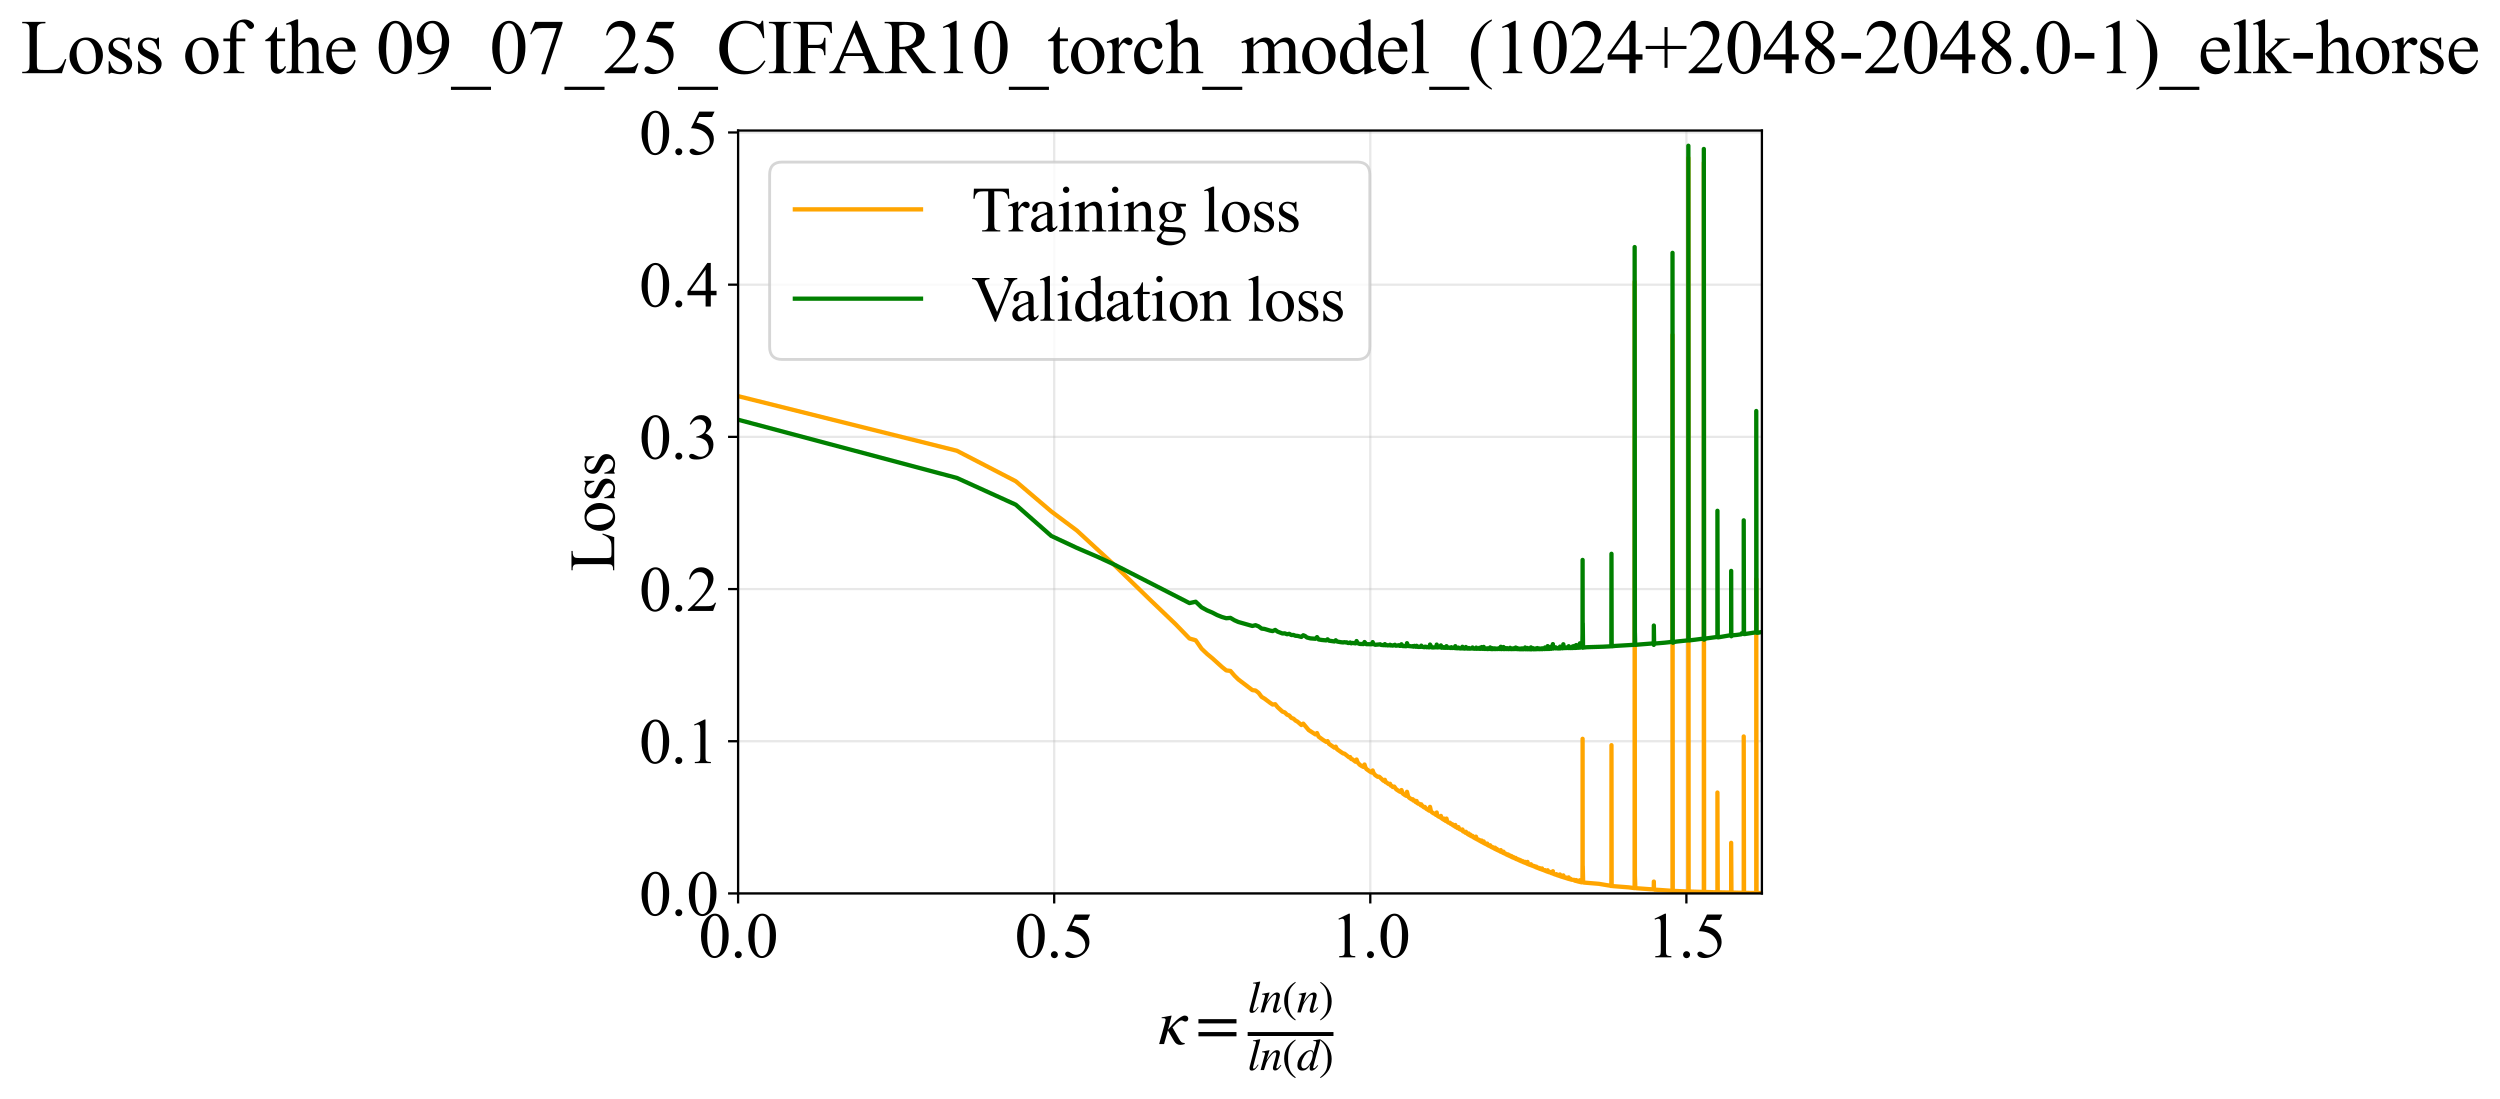 <?xml version="1.0" encoding="utf-8" standalone="no"?>
<!DOCTYPE svg PUBLIC "-//W3C//DTD SVG 1.1//EN"
  "http://www.w3.org/Graphics/SVG/1.1/DTD/svg11.dtd">
<svg xmlns:xlink="http://www.w3.org/1999/xlink" width="872.037pt" height="383.266pt" viewBox="0 0 872.037 383.266" xmlns="http://www.w3.org/2000/svg" version="1.1">
 <defs>
  <style type="text/css">*{stroke-linejoin: round; stroke-linecap: butt}</style>
 </defs>
 <g id="figure_1">
  <g id="patch_1">
   <path d="M 0 383.266 
L 872.037 383.266 
L 872.037 0 
L 0 0 
z
" style="fill: #ffffff"/>
  </g>
  <g id="axes_1">
   <g id="patch_2">
    <path d="M 257.459 311.644 
L 614.578 311.644 
L 614.578 45.532 
L 257.459 45.532 
z
" style="fill: #ffffff"/>
   </g>
   <g id="matplotlib.axis_1">
    <g id="xtick_1">
     <g id="line2d_1">
      <path d="M 257.459 311.644 
L 257.459 45.532 
" clip-path="url(#p8fcd0264c5)" style="fill: none; stroke: #b0b0b0; stroke-opacity: 0.3; stroke-width: 0.8; stroke-linecap: square"/>
     </g>
     <g id="line2d_2">
      <defs>
       <path id="m300a391f83" d="M 0 0 
L 0 3.5 
" style="stroke: #000000; stroke-width: 0.8"/>
      </defs>
      <g>
       <use xlink:href="#m300a391f83" x="257.459" y="311.644" style="stroke: #000000; stroke-width: 0.8"/>
      </g>
     </g>
     <g id="text_1">
      <!-- 0.0 -->
      <g transform="translate(243.708 333.92) scale(0.22 -0.22)">
       <defs>
        <path id="TimesNewRomanPSMT-30" d="M 231 2094 
Q 231 2819 450 3342 
Q 669 3866 1031 4122 
Q 1313 4325 1613 4325 
Q 2100 4325 2488 3828 
Q 2972 3213 2972 2159 
Q 2972 1422 2759 906 
Q 2547 391 2217 158 
Q 1888 -75 1581 -75 
Q 975 -75 572 641 
Q 231 1244 231 2094 
z
M 844 2016 
Q 844 1141 1059 588 
Q 1238 122 1591 122 
Q 1759 122 1940 273 
Q 2122 425 2216 781 
Q 2359 1319 2359 2297 
Q 2359 3022 2209 3506 
Q 2097 3866 1919 4016 
Q 1791 4119 1609 4119 
Q 1397 4119 1231 3928 
Q 1006 3669 925 3112 
Q 844 2556 844 2016 
z
" transform="scale(0.016)"/>
        <path id="TimesNewRomanPSMT-2e" d="M 800 606 
Q 947 606 1047 504 
Q 1147 403 1147 259 
Q 1147 116 1045 14 
Q 944 -88 800 -88 
Q 656 -88 554 14 
Q 453 116 453 259 
Q 453 406 554 506 
Q 656 606 800 606 
z
" transform="scale(0.016)"/>
       </defs>
       <use xlink:href="#TimesNewRomanPSMT-30"/>
       <use xlink:href="#TimesNewRomanPSMT-2e" transform="translate(50 0)"/>
       <use xlink:href="#TimesNewRomanPSMT-30" transform="translate(75 0)"/>
      </g>
     </g>
    </g>
    <g id="xtick_2">
     <g id="line2d_3">
      <path d="M 367.717 311.644 
L 367.717 45.532 
" clip-path="url(#p8fcd0264c5)" style="fill: none; stroke: #b0b0b0; stroke-opacity: 0.3; stroke-width: 0.8; stroke-linecap: square"/>
     </g>
     <g id="line2d_4">
      <g>
       <use xlink:href="#m300a391f83" x="367.717" y="311.644" style="stroke: #000000; stroke-width: 0.8"/>
      </g>
     </g>
     <g id="text_2">
      <!-- 0.5 -->
      <g transform="translate(353.967 333.92) scale(0.22 -0.22)">
       <defs>
        <path id="TimesNewRomanPSMT-35" d="M 2778 4238 
L 2534 3706 
L 1259 3706 
L 981 3138 
Q 1809 3016 2294 2522 
Q 2709 2097 2709 1522 
Q 2709 1188 2573 903 
Q 2438 619 2231 419 
Q 2025 219 1772 97 
Q 1413 -75 1034 -75 
Q 653 -75 479 54 
Q 306 184 306 341 
Q 306 428 378 495 
Q 450 563 559 563 
Q 641 563 702 538 
Q 763 513 909 409 
Q 1144 247 1384 247 
Q 1750 247 2026 523 
Q 2303 800 2303 1197 
Q 2303 1581 2056 1914 
Q 1809 2247 1375 2428 
Q 1034 2569 447 2591 
L 1259 4238 
L 2778 4238 
z
" transform="scale(0.016)"/>
       </defs>
       <use xlink:href="#TimesNewRomanPSMT-30"/>
       <use xlink:href="#TimesNewRomanPSMT-2e" transform="translate(50 0)"/>
       <use xlink:href="#TimesNewRomanPSMT-35" transform="translate(75 0)"/>
      </g>
     </g>
    </g>
    <g id="xtick_3">
     <g id="line2d_5">
      <path d="M 477.976 311.644 
L 477.976 45.532 
" clip-path="url(#p8fcd0264c5)" style="fill: none; stroke: #b0b0b0; stroke-opacity: 0.3; stroke-width: 0.8; stroke-linecap: square"/>
     </g>
     <g id="line2d_6">
      <g>
       <use xlink:href="#m300a391f83" x="477.976" y="311.644" style="stroke: #000000; stroke-width: 0.8"/>
      </g>
     </g>
     <g id="text_3">
      <!-- 1.0 -->
      <g transform="translate(464.226 333.92) scale(0.22 -0.22)">
       <defs>
        <path id="TimesNewRomanPSMT-31" d="M 750 3822 
L 1781 4325 
L 1884 4325 
L 1884 747 
Q 1884 391 1914 303 
Q 1944 216 2037 169 
Q 2131 122 2419 116 
L 2419 0 
L 825 0 
L 825 116 
Q 1125 122 1212 167 
Q 1300 213 1334 289 
Q 1369 366 1369 747 
L 1369 3034 
Q 1369 3497 1338 3628 
Q 1316 3728 1258 3775 
Q 1200 3822 1119 3822 
Q 1003 3822 797 3725 
L 750 3822 
z
" transform="scale(0.016)"/>
       </defs>
       <use xlink:href="#TimesNewRomanPSMT-31"/>
       <use xlink:href="#TimesNewRomanPSMT-2e" transform="translate(50 0)"/>
       <use xlink:href="#TimesNewRomanPSMT-30" transform="translate(75 0)"/>
      </g>
     </g>
    </g>
    <g id="xtick_4">
     <g id="line2d_7">
      <path d="M 588.235 311.644 
L 588.235 45.532 
" clip-path="url(#p8fcd0264c5)" style="fill: none; stroke: #b0b0b0; stroke-opacity: 0.3; stroke-width: 0.8; stroke-linecap: square"/>
     </g>
     <g id="line2d_8">
      <g>
       <use xlink:href="#m300a391f83" x="588.235" y="311.644" style="stroke: #000000; stroke-width: 0.8"/>
      </g>
     </g>
     <g id="text_4">
      <!-- 1.5 -->
      <g transform="translate(574.485 333.92) scale(0.22 -0.22)">
       <use xlink:href="#TimesNewRomanPSMT-31"/>
       <use xlink:href="#TimesNewRomanPSMT-2e" transform="translate(50 0)"/>
       <use xlink:href="#TimesNewRomanPSMT-35" transform="translate(75 0)"/>
      </g>
     </g>
    </g>
    <g id="text_5">
     <!-- $\kappa  = \frac{ln(n)}{ln(d)}$ -->
     <g transform="translate(404.009 364.186) scale(0.22 -0.22)">
      <defs>
       <path id="STIXGeneral-Italic-3ba" d="M 979 1440 
L 998 1446 
Q 1850 2541 2464 2790 
Q 2547 2822 2630 2822 
Q 2797 2822 2886 2736 
Q 2976 2650 2976 2522 
Q 2976 2387 2893 2307 
Q 2810 2227 2682 2227 
Q 2605 2227 2502 2288 
Q 2400 2349 2336 2349 
Q 2170 2349 1990 2205 
Q 1811 2061 1414 1645 
L 2042 544 
Q 2202 262 2310 182 
Q 2419 102 2624 102 
L 2624 0 
Q 2374 -83 2182 -83 
Q 1786 -83 1555 326 
L 960 1350 
L 576 0 
L 90 0 
L 640 1978 
Q 730 2317 730 2406 
Q 730 2560 518 2560 
L 339 2560 
L 339 2650 
Q 678 2694 1306 2822 
L 1325 2803 
L 979 1440 
z
" transform="scale(0.016)"/>
       <path id="STIXGeneral-Regular-3d" d="M 4077 2048 
L 307 2048 
L 307 2470 
L 4077 2470 
L 4077 2048 
z
M 4077 768 
L 307 768 
L 307 1190 
L 4077 1190 
L 4077 768 
z
" transform="scale(0.016)"/>
       <path id="STIXGeneral-Italic-6c" d="M 1786 4339 
L 806 595 
Q 755 410 755 320 
Q 755 205 864 205 
Q 1037 205 1293 570 
L 1453 794 
L 1542 730 
Q 1254 275 1046 102 
Q 838 -70 576 -70 
Q 262 -70 262 288 
Q 262 397 288 480 
L 1165 3834 
Q 1184 3898 1184 3955 
Q 1184 4096 870 4096 
L 755 4096 
L 755 4198 
Q 1203 4250 1747 4371 
L 1786 4339 
z
" transform="scale(0.016)"/>
       <path id="STIXGeneral-Italic-6e" d="M 2944 749 
L 3034 666 
Q 2707 218 2534 80 
Q 2362 -58 2138 -58 
Q 2010 -58 1923 28 
Q 1837 115 1837 288 
Q 1837 390 1939 768 
L 2221 1805 
Q 2310 2150 2310 2310 
Q 2310 2496 2157 2496 
Q 1971 2496 1750 2275 
Q 1530 2054 1210 1587 
Q 998 1274 899 1024 
Q 800 774 570 0 
L 90 0 
L 704 2240 
Q 717 2304 717 2349 
Q 717 2445 630 2480 
Q 544 2515 301 2522 
L 301 2624 
Q 550 2675 857 2729 
Q 1165 2784 1338 2822 
L 1363 2810 
L 934 1414 
Q 1408 2170 1753 2496 
Q 2099 2822 2413 2822 
Q 2611 2822 2720 2716 
Q 2829 2611 2829 2432 
Q 2829 2272 2765 2048 
L 2406 749 
Q 2317 429 2317 358 
Q 2317 243 2419 243 
Q 2541 243 2810 582 
Q 2854 634 2944 749 
z
" transform="scale(0.016)"/>
       <path id="STIXGeneral-Regular-28" d="M 1946 -1030 
L 1869 -1133 
Q 1126 -710 716 32 
Q 307 774 307 1613 
Q 307 3386 1888 4326 
L 1946 4224 
Q 1293 3667 1075 3126 
Q 858 2586 858 1632 
Q 858 685 1082 96 
Q 1306 -493 1946 -1030 
z
" transform="scale(0.016)"/>
       <path id="STIXGeneral-Regular-29" d="M 186 4224 
L 262 4326 
Q 992 3891 1408 3148 
Q 1824 2406 1824 1581 
Q 1824 -166 243 -1133 
L 186 -1030 
Q 845 -486 1059 54 
Q 1274 595 1274 1562 
Q 1274 2534 1059 3120 
Q 845 3706 186 4224 
z
" transform="scale(0.016)"/>
       <path id="STIXGeneral-Italic-64" d="M 3334 4371 
L 3373 4333 
L 3123 3360 
L 2739 1958 
Q 2323 429 2323 384 
Q 2323 256 2438 256 
Q 2522 256 2614 336 
Q 2707 416 2963 710 
L 3040 646 
Q 2547 -83 2099 -83 
Q 1978 -83 1907 -6 
Q 1837 70 1837 205 
Q 1837 397 1920 774 
Q 1645 307 1379 118 
Q 1114 -70 781 -70 
Q 461 -70 278 125 
Q 96 320 96 678 
Q 96 1440 713 2131 
Q 1331 2822 1965 2822 
Q 2163 2822 2256 2732 
Q 2349 2643 2381 2451 
L 2387 2451 
L 2675 3494 
Q 2765 3808 2765 3949 
Q 2765 4051 2694 4076 
Q 2624 4102 2355 4115 
L 2355 4224 
Q 2848 4269 3334 4371 
z
M 2278 2310 
Q 2278 2477 2185 2576 
Q 2093 2675 1978 2675 
Q 1677 2675 1395 2381 
Q 1075 2042 864 1571 
Q 653 1101 653 704 
Q 653 486 752 361 
Q 851 237 1024 237 
Q 1312 237 1606 550 
Q 1901 864 2089 1350 
Q 2278 1837 2278 2310 
z
" transform="scale(0.016)"/>
      </defs>
      <use xlink:href="#STIXGeneral-Italic-3ba" transform="translate(0 0.003)"/>
      <use xlink:href="#STIXGeneral-Regular-3d" transform="translate(58.84 0.003)"/>
      <use xlink:href="#STIXGeneral-Italic-6c" transform="translate(141.78 50.192) scale(0.7)"/>
      <use xlink:href="#STIXGeneral-Italic-6e" transform="translate(161.24 50.192) scale(0.7)"/>
      <use xlink:href="#STIXGeneral-Regular-28" transform="translate(196.24 50.192) scale(0.7)"/>
      <use xlink:href="#STIXGeneral-Italic-6e" transform="translate(219.55 50.192) scale(0.7)"/>
      <use xlink:href="#STIXGeneral-Regular-29" transform="translate(254.55 50.192) scale(0.7)"/>
      <use xlink:href="#STIXGeneral-Italic-6c" transform="translate(141.78 -41.258) scale(0.7)"/>
      <use xlink:href="#STIXGeneral-Italic-6e" transform="translate(161.24 -41.258) scale(0.7)"/>
      <use xlink:href="#STIXGeneral-Regular-28" transform="translate(196.24 -41.258) scale(0.7)"/>
      <use xlink:href="#STIXGeneral-Italic-64" transform="translate(219.55 -41.258) scale(0.7)"/>
      <use xlink:href="#STIXGeneral-Regular-29" transform="translate(254.55 -41.258) scale(0.7)"/>
      <path d="M 141.78 12.8 
L 141.78 19.05 
L 277.86 19.05 
L 277.86 12.8 
L 141.78 12.8 
z
"/>
     </g>
    </g>
   </g>
   <g id="matplotlib.axis_2">
    <g id="ytick_1">
     <g id="line2d_9">
      <path d="M 257.459 311.644 
L 614.578 311.644 
" clip-path="url(#p8fcd0264c5)" style="fill: none; stroke: #b0b0b0; stroke-opacity: 0.3; stroke-width: 0.8; stroke-linecap: square"/>
     </g>
     <g id="line2d_10">
      <defs>
       <path id="m3154d88afb" d="M 0 0 
L -3.5 0 
" style="stroke: #000000; stroke-width: 0.8"/>
      </defs>
      <g>
       <use xlink:href="#m3154d88afb" x="257.459" y="311.644" style="stroke: #000000; stroke-width: 0.8"/>
      </g>
     </g>
     <g id="text_6">
      <!-- 0.0 -->
      <g transform="translate(222.958 319.282) scale(0.22 -0.22)">
       <use xlink:href="#TimesNewRomanPSMT-30"/>
       <use xlink:href="#TimesNewRomanPSMT-2e" transform="translate(50 0)"/>
       <use xlink:href="#TimesNewRomanPSMT-30" transform="translate(75 0)"/>
      </g>
     </g>
    </g>
    <g id="ytick_2">
     <g id="line2d_11">
      <path d="M 257.459 258.556 
L 614.578 258.556 
" clip-path="url(#p8fcd0264c5)" style="fill: none; stroke: #b0b0b0; stroke-opacity: 0.3; stroke-width: 0.8; stroke-linecap: square"/>
     </g>
     <g id="line2d_12">
      <g>
       <use xlink:href="#m3154d88afb" x="257.459" y="258.556" style="stroke: #000000; stroke-width: 0.8"/>
      </g>
     </g>
     <g id="text_7">
      <!-- 0.1 -->
      <g transform="translate(222.958 266.194) scale(0.22 -0.22)">
       <use xlink:href="#TimesNewRomanPSMT-30"/>
       <use xlink:href="#TimesNewRomanPSMT-2e" transform="translate(50 0)"/>
       <use xlink:href="#TimesNewRomanPSMT-31" transform="translate(75 0)"/>
      </g>
     </g>
    </g>
    <g id="ytick_3">
     <g id="line2d_13">
      <path d="M 257.459 205.469 
L 614.578 205.469 
" clip-path="url(#p8fcd0264c5)" style="fill: none; stroke: #b0b0b0; stroke-opacity: 0.3; stroke-width: 0.8; stroke-linecap: square"/>
     </g>
     <g id="line2d_14">
      <g>
       <use xlink:href="#m3154d88afb" x="257.459" y="205.469" style="stroke: #000000; stroke-width: 0.8"/>
      </g>
     </g>
     <g id="text_8">
      <!-- 0.2 -->
      <g transform="translate(222.958 213.107) scale(0.22 -0.22)">
       <defs>
        <path id="TimesNewRomanPSMT-32" d="M 2934 816 
L 2638 0 
L 138 0 
L 138 116 
Q 1241 1122 1691 1759 
Q 2141 2397 2141 2925 
Q 2141 3328 1894 3587 
Q 1647 3847 1303 3847 
Q 991 3847 742 3664 
Q 494 3481 375 3128 
L 259 3128 
Q 338 3706 661 4015 
Q 984 4325 1469 4325 
Q 1984 4325 2329 3994 
Q 2675 3663 2675 3213 
Q 2675 2891 2525 2569 
Q 2294 2063 1775 1497 
Q 997 647 803 472 
L 1909 472 
Q 2247 472 2383 497 
Q 2519 522 2628 598 
Q 2738 675 2819 816 
L 2934 816 
z
" transform="scale(0.016)"/>
       </defs>
       <use xlink:href="#TimesNewRomanPSMT-30"/>
       <use xlink:href="#TimesNewRomanPSMT-2e" transform="translate(50 0)"/>
       <use xlink:href="#TimesNewRomanPSMT-32" transform="translate(75 0)"/>
      </g>
     </g>
    </g>
    <g id="ytick_4">
     <g id="line2d_15">
      <path d="M 257.459 152.382 
L 614.578 152.382 
" clip-path="url(#p8fcd0264c5)" style="fill: none; stroke: #b0b0b0; stroke-opacity: 0.3; stroke-width: 0.8; stroke-linecap: square"/>
     </g>
     <g id="line2d_16">
      <g>
       <use xlink:href="#m3154d88afb" x="257.459" y="152.382" style="stroke: #000000; stroke-width: 0.8"/>
      </g>
     </g>
     <g id="text_9">
      <!-- 0.3 -->
      <g transform="translate(222.958 160.02) scale(0.22 -0.22)">
       <defs>
        <path id="TimesNewRomanPSMT-33" d="M 325 3431 
Q 506 3859 782 4092 
Q 1059 4325 1472 4325 
Q 1981 4325 2253 3994 
Q 2459 3747 2459 3466 
Q 2459 3003 1878 2509 
Q 2269 2356 2469 2072 
Q 2669 1788 2669 1403 
Q 2669 853 2319 450 
Q 1863 -75 997 -75 
Q 569 -75 414 31 
Q 259 138 259 259 
Q 259 350 332 419 
Q 406 488 509 488 
Q 588 488 669 463 
Q 722 447 909 348 
Q 1097 250 1169 231 
Q 1284 197 1416 197 
Q 1734 197 1970 444 
Q 2206 691 2206 1028 
Q 2206 1275 2097 1509 
Q 2016 1684 1919 1775 
Q 1784 1900 1550 2001 
Q 1316 2103 1072 2103 
L 972 2103 
L 972 2197 
Q 1219 2228 1467 2375 
Q 1716 2522 1828 2728 
Q 1941 2934 1941 3181 
Q 1941 3503 1739 3701 
Q 1538 3900 1238 3900 
Q 753 3900 428 3381 
L 325 3431 
z
" transform="scale(0.016)"/>
       </defs>
       <use xlink:href="#TimesNewRomanPSMT-30"/>
       <use xlink:href="#TimesNewRomanPSMT-2e" transform="translate(50 0)"/>
       <use xlink:href="#TimesNewRomanPSMT-33" transform="translate(75 0)"/>
      </g>
     </g>
    </g>
    <g id="ytick_5">
     <g id="line2d_17">
      <path d="M 257.459 99.294 
L 614.578 99.294 
" clip-path="url(#p8fcd0264c5)" style="fill: none; stroke: #b0b0b0; stroke-opacity: 0.3; stroke-width: 0.8; stroke-linecap: square"/>
     </g>
     <g id="line2d_18">
      <g>
       <use xlink:href="#m3154d88afb" x="257.459" y="99.294" style="stroke: #000000; stroke-width: 0.8"/>
      </g>
     </g>
     <g id="text_10">
      <!-- 0.4 -->
      <g transform="translate(222.958 106.933) scale(0.22 -0.22)">
       <defs>
        <path id="TimesNewRomanPSMT-34" d="M 2978 1563 
L 2978 1119 
L 2409 1119 
L 2409 0 
L 1894 0 
L 1894 1119 
L 100 1119 
L 100 1519 
L 2066 4325 
L 2409 4325 
L 2409 1563 
L 2978 1563 
z
M 1894 1563 
L 1894 3666 
L 406 1563 
L 1894 1563 
z
" transform="scale(0.016)"/>
       </defs>
       <use xlink:href="#TimesNewRomanPSMT-30"/>
       <use xlink:href="#TimesNewRomanPSMT-2e" transform="translate(50 0)"/>
       <use xlink:href="#TimesNewRomanPSMT-34" transform="translate(75 0)"/>
      </g>
     </g>
    </g>
    <g id="ytick_6">
     <g id="line2d_19">
      <path d="M 257.459 46.207 
L 614.578 46.207 
" clip-path="url(#p8fcd0264c5)" style="fill: none; stroke: #b0b0b0; stroke-opacity: 0.3; stroke-width: 0.8; stroke-linecap: square"/>
     </g>
     <g id="line2d_20">
      <g>
       <use xlink:href="#m3154d88afb" x="257.459" y="46.207" style="stroke: #000000; stroke-width: 0.8"/>
      </g>
     </g>
     <g id="text_11">
      <!-- 0.5 -->
      <g transform="translate(222.958 53.845) scale(0.22 -0.22)">
       <use xlink:href="#TimesNewRomanPSMT-30"/>
       <use xlink:href="#TimesNewRomanPSMT-2e" transform="translate(50 0)"/>
       <use xlink:href="#TimesNewRomanPSMT-35" transform="translate(75 0)"/>
      </g>
     </g>
    </g>
    <g id="text_12">
     <!-- Loss -->
     <g transform="translate(214.253 199.369) rotate(-90) scale(0.22 -0.22)">
      <defs>
       <path id="TimesNewRomanPSMT-4c" d="M 3669 1172 
L 3772 1150 
L 3409 0 
L 128 0 
L 128 116 
L 288 116 
Q 556 116 672 291 
Q 738 391 738 753 
L 738 3488 
Q 738 3884 650 3984 
Q 528 4122 288 4122 
L 128 4122 
L 128 4238 
L 2047 4238 
L 2047 4122 
Q 1709 4125 1573 4059 
Q 1438 3994 1388 3894 
Q 1338 3794 1338 3416 
L 1338 753 
Q 1338 494 1388 397 
Q 1425 331 1503 300 
Q 1581 269 1991 269 
L 2300 269 
Q 2788 269 2984 341 
Q 3181 413 3343 595 
Q 3506 778 3669 1172 
z
" transform="scale(0.016)"/>
       <path id="TimesNewRomanPSMT-6f" d="M 1600 2947 
Q 2250 2947 2644 2453 
Q 2978 2031 2978 1484 
Q 2978 1100 2793 706 
Q 2609 313 2286 112 
Q 1963 -88 1566 -88 
Q 919 -88 538 428 
Q 216 863 216 1403 
Q 216 1797 411 2186 
Q 606 2575 925 2761 
Q 1244 2947 1600 2947 
z
M 1503 2744 
Q 1338 2744 1170 2645 
Q 1003 2547 900 2300 
Q 797 2053 797 1666 
Q 797 1041 1045 587 
Q 1294 134 1700 134 
Q 2003 134 2200 384 
Q 2397 634 2397 1244 
Q 2397 2006 2069 2444 
Q 1847 2744 1503 2744 
z
" transform="scale(0.016)"/>
       <path id="TimesNewRomanPSMT-73" d="M 2050 2947 
L 2050 1972 
L 1947 1972 
Q 1828 2431 1642 2597 
Q 1456 2763 1169 2763 
Q 950 2763 815 2647 
Q 681 2531 681 2391 
Q 681 2216 781 2091 
Q 878 1963 1175 1819 
L 1631 1597 
Q 2266 1288 2266 781 
Q 2266 391 1970 151 
Q 1675 -88 1309 -88 
Q 1047 -88 709 6 
Q 606 38 541 38 
Q 469 38 428 -44 
L 325 -44 
L 325 978 
L 428 978 
Q 516 541 762 319 
Q 1009 97 1316 97 
Q 1531 97 1667 223 
Q 1803 350 1803 528 
Q 1803 744 1651 891 
Q 1500 1038 1047 1263 
Q 594 1488 453 1669 
Q 313 1847 313 2119 
Q 313 2472 555 2709 
Q 797 2947 1181 2947 
Q 1350 2947 1591 2875 
Q 1750 2828 1803 2828 
Q 1853 2828 1881 2850 
Q 1909 2872 1947 2947 
L 2050 2947 
z
" transform="scale(0.016)"/>
      </defs>
      <use xlink:href="#TimesNewRomanPSMT-4c"/>
      <use xlink:href="#TimesNewRomanPSMT-6f" transform="translate(61.084 0)"/>
      <use xlink:href="#TimesNewRomanPSMT-73" transform="translate(111.084 0)"/>
      <use xlink:href="#TimesNewRomanPSMT-73" transform="translate(150 0)"/>
     </g>
    </g>
   </g>
   <g id="line2d_21">
    <path d="M 257.459 138.183 
L 333.749 157.223 
L 354.321 167.868 
L 366.711 178.409 
L 375.606 185.04 
L 388.246 196.67 
L 400.971 209.023 
L 410.036 217.699 
L 414.902 222.719 
L 417.082 223.349 
L 419.122 226.271 
L 421.039 228.093 
L 422.847 229.583 
L 426.182 232.595 
L 427.726 233.844 
L 429.2 234.034 
L 430.607 235.68 
L 431.956 237.004 
L 436.841 240.715 
L 437.953 240.868 
L 439.028 241.685 
L 440.068 243.078 
L 441.075 243.681 
L 442.998 245.135 
L 443.917 245.753 
L 444.811 245.642 
L 445.68 246.717 
L 447.351 248.229 
L 448.154 248.5 
L 448.938 249.296 
L 449.703 249.572 
L 450.45 250.43 
L 451.179 250.677 
L 451.893 251.343 
L 452.59 251.721 
L 453.941 252.895 
L 454.596 252.417 
L 456.483 254.65 
L 458.836 256.177 
L 459.398 255.699 
L 459.951 256.964 
L 461.552 258.126 
L 462.577 258.765 
L 463.077 258.51 
L 463.57 259.466 
L 465.467 260.798 
L 465.924 260.452 
L 466.374 261.338 
L 468.116 262.554 
L 468.537 262.825 
L 468.952 262.866 
L 470.561 264.163 
L 470.951 264.079 
L 471.336 264.762 
L 471.717 264.849 
L 472.832 265.704 
L 473.195 264.935 
L 473.554 265.913 
L 474.26 266.731 
L 474.951 267.188 
L 475.627 267.534 
L 475.96 266.668 
L 476.289 267.716 
L 476.615 268.233 
L 477.887 269.15 
L 478.504 269.477 
L 478.808 268.751 
L 479.109 269.629 
L 479.704 270.378 
L 480.287 270.764 
L 480.574 270.962 
L 480.86 270.9 
L 481.142 270.972 
L 482.518 272.294 
L 482.787 272.413 
L 483.053 272.008 
L 483.316 272.83 
L 483.578 272.887 
L 484.35 273.487 
L 484.604 273.542 
L 484.855 273.384 
L 485.104 274.016 
L 485.352 274.057 
L 485.841 274.529 
L 486.322 274.364 
L 487.031 275.326 
L 488.179 276.081 
L 488.627 276.277 
L 488.849 275.578 
L 489.287 276.78 
L 490.146 277.394 
L 490.567 277.605 
L 490.776 276.202 
L 491.189 277.838 
L 491.596 278.298 
L 492.396 278.823 
L 492.789 278.779 
L 492.983 279.23 
L 493.369 279.22 
L 493.75 279.73 
L 493.938 279.753 
L 494.126 279.397 
L 494.312 280.09 
L 494.498 280.083 
L 494.682 280.33 
L 495.048 280.342 
L 495.588 280.888 
L 495.766 280.56 
L 495.943 281.055 
L 496.119 281.046 
L 496.469 281.442 
L 496.814 281.669 
L 496.986 281.46 
L 497.495 282.117 
L 498.161 282.509 
L 498.488 282.763 
L 498.651 282.794 
L 498.813 281.453 
L 499.134 282.926 
L 499.452 283.325 
L 500.079 283.731 
L 500.541 283.929 
L 500.845 284.237 
L 500.996 284.29 
L 501.146 283.411 
L 501.296 284.387 
L 501.593 284.703 
L 502.468 285.141 
L 502.612 284.597 
L 502.755 285.345 
L 503.32 285.769 
L 503.46 285.769 
L 503.599 285.513 
L 503.738 286.027 
L 503.876 285.991 
L 504.286 286.367 
L 504.422 286.327 
L 504.557 285.532 
L 504.825 286.611 
L 505.223 286.924 
L 505.617 287.046 
L 505.747 286.978 
L 506.005 287.369 
L 506.134 287.292 
L 506.262 287.361 
L 506.516 287.657 
L 506.643 287.53 
L 506.894 287.925 
L 507.144 287.941 
L 507.391 288.238 
L 507.514 288.28 
L 507.637 287.771 
L 507.759 288.456 
L 508.001 288.52 
L 508.362 288.821 
L 508.6 288.833 
L 508.719 288.51 
L 508.954 289.1 
L 509.188 289.251 
L 509.993 289.585 
L 510.107 289.334 
L 510.332 290.002 
L 510.889 290.157 
L 511.109 290.461 
L 511.219 290.506 
L 511.328 290.14 
L 511.545 290.53 
L 511.868 290.872 
L 512.081 291.017 
L 512.188 290.982 
L 512.293 290.723 
L 512.399 291.207 
L 512.504 291.149 
L 512.713 291.377 
L 512.921 291.152 
L 513.025 291.564 
L 513.128 291.52 
L 513.435 291.781 
L 513.638 291.571 
L 514.041 292.134 
L 514.438 292.329 
L 514.635 292.466 
L 514.733 292.342 
L 514.831 291.84 
L 515.122 292.733 
L 515.602 292.936 
L 515.697 292.844 
L 515.886 293.155 
L 516.075 293.014 
L 516.262 293.344 
L 516.448 293.306 
L 516.633 293.571 
L 516.725 293.566 
L 516.816 293.183 
L 516.908 293.712 
L 516.999 293.65 
L 517.271 293.918 
L 517.452 293.951 
L 517.541 293.509 
L 517.631 294.112 
L 517.72 294.078 
L 518.074 294.33 
L 518.25 294.211 
L 518.425 294.458 
L 518.685 294.637 
L 518.772 294.263 
L 518.858 294.737 
L 518.943 294.682 
L 519.2 294.939 
L 519.454 294.957 
L 519.706 295.187 
L 519.789 294.843 
L 519.956 295.184 
L 520.286 295.508 
L 520.45 295.497 
L 520.532 295.43 
L 520.695 295.699 
L 520.857 295.592 
L 521.018 295.849 
L 521.178 295.82 
L 521.337 296.043 
L 521.417 296.02 
L 521.496 295.692 
L 521.575 296.162 
L 521.654 296.104 
L 521.889 296.315 
L 522.045 296.263 
L 522.123 296.114 
L 522.2 296.466 
L 522.277 296.443 
L 522.431 296.569 
L 522.585 296.509 
L 522.737 296.714 
L 522.889 296.659 
L 523.04 296.842 
L 523.191 296.872 
L 523.34 297.041 
L 523.415 297.031 
L 523.489 296.534 
L 523.637 297.155 
L 524.151 297.34 
L 524.296 297.499 
L 524.369 297.453 
L 524.441 297.078 
L 524.585 297.598 
L 524.871 297.737 
L 524.942 297.642 
L 525.154 297.852 
L 525.225 297.767 
L 525.365 298.014 
L 525.505 297.897 
L 525.644 298.141 
L 525.783 298.058 
L 525.921 298.283 
L 525.989 298.256 
L 526.058 298.045 
L 526.126 298.353 
L 526.195 298.325 
L 526.331 298.467 
L 526.467 298.397 
L 526.669 298.618 
L 526.736 298.407 
L 526.803 298.51 
L 527.136 298.859 
L 527.202 298.85 
L 527.269 298.625 
L 527.466 299.009 
L 527.857 299.171 
L 527.922 298.964 
L 527.986 299.061 
L 528.307 299.37 
L 528.498 299.443 
L 528.625 299.485 
L 528.688 299.25 
L 528.877 299.656 
L 529.189 299.6 
L 529.313 299.803 
L 529.498 299.908 
L 529.56 299.918 
L 529.621 299.744 
L 529.682 299.882 
L 529.987 300.13 
L 530.047 300.106 
L 530.108 299.945 
L 530.288 300.259 
L 530.408 300.316 
L 530.527 300.121 
L 530.765 300.484 
L 531.117 300.567 
L 531.176 300.389 
L 531.35 300.728 
L 531.466 300.717 
L 531.524 300.629 
L 531.639 300.836 
L 531.697 300.799 
L 531.926 300.948 
L 531.983 300.64 
L 532.04 300.941 
L 532.602 301.225 
L 532.714 301.303 
L 532.769 301.246 
L 532.825 300.648 
L 532.88 301.196 
L 533.101 301.464 
L 533.968 301.78 
L 534.021 301.458 
L 534.181 301.857 
L 534.445 301.967 
L 534.76 301.969 
L 534.916 302.141 
L 535.071 302.218 
L 535.123 302.064 
L 535.174 302.213 
L 535.482 302.357 
L 535.533 302.23 
L 535.685 302.494 
L 535.786 302.536 
L 535.887 302.295 
L 536.088 302.653 
L 536.237 302.691 
L 536.287 302.585 
L 536.337 302.706 
L 536.535 302.825 
L 536.584 302.831 
L 536.633 302.7 
L 536.682 302.734 
L 536.878 302.961 
L 536.975 302.968 
L 537.024 302.797 
L 537.072 303.02 
L 537.169 303.087 
L 537.601 303.181 
L 537.839 303.319 
L 537.886 302.922 
L 537.933 303.334 
L 538.68 303.597 
L 538.726 303.571 
L 538.772 303.657 
L 538.864 303.689 
L 538.909 303.512 
L 538.955 303.685 
L 539.092 303.789 
L 539.228 303.79 
L 539.273 303.665 
L 539.409 303.921 
L 539.499 303.903 
L 539.544 303.791 
L 539.678 304.002 
L 539.767 304.052 
L 539.812 303.979 
L 539.856 303.57 
L 539.901 303.988 
L 540.078 304.164 
L 540.472 304.277 
L 540.516 304.12 
L 540.559 304.243 
L 540.991 304.448 
L 541.034 304.181 
L 541.077 304.526 
L 541.332 304.61 
L 541.628 304.638 
L 541.67 303.897 
L 541.712 304.406 
L 541.837 304.793 
L 542.211 304.947 
L 542.823 305.146 
L 542.864 304.904 
L 542.904 305.096 
L 543.065 305.258 
L 543.504 305.372 
L 543.544 305.158 
L 543.583 305.415 
L 543.819 305.51 
L 544.093 305.495 
L 544.132 305.03 
L 544.171 305.41 
L 544.325 305.686 
L 545.239 305.963 
L 545.314 305.355 
L 545.351 305.824 
L 545.5 306.055 
L 546.053 306.165 
L 546.09 306.082 
L 546.126 306.26 
L 546.308 306.273 
L 546.453 306.333 
L 546.489 306.14 
L 546.561 306.356 
L 546.741 306.446 
L 547.096 306.543 
L 547.167 306.049 
L 547.202 306.38 
L 547.343 306.622 
L 547.831 306.736 
L 547.865 306.561 
L 547.934 306.754 
L 548.141 306.86 
L 549.152 306.931 
L 549.284 307.177 
L 549.547 307.204 
L 549.58 307.149 
L 549.613 307.265 
L 549.645 307.25 
L 549.743 307.294 
L 549.776 307.215 
L 549.808 306.979 
L 549.873 307.29 
L 550.099 307.38 
L 550.324 307.413 
L 550.356 307.196 
L 550.42 307.472 
L 550.61 307.52 
L 551.02 307.596 
L 551.082 307.052 
L 551.113 307.634 
L 551.144 307.584 
L 551.207 307.659 
L 551.762 307.781 
L 551.944 307.681 
L 551.975 306.705 
L 552.005 301.173 
L 552.035 257.712 
L 552.066 305.706 
L 552.096 302.103 
L 552.217 307.695 
L 552.427 307.847 
L 553.312 307.924 
L 557.709 308.29 
L 560.521 308.763 
L 561.795 308.966 
L 561.817 308.898 
L 561.861 309.029 
L 561.884 309.025 
L 562.039 309.06 
L 562.061 308.958 
L 562.083 304.334 
L 562.105 259.929 
L 562.171 308.654 
L 562.325 309.054 
L 562.761 309.109 
L 568.085 309.518 
L 570.156 309.791 
L 570.174 309.44 
L 570.191 98.263 
L 570.276 305.284 
L 570.429 309.694 
L 570.683 309.818 
L 571.663 309.886 
L 575.566 310.174 
L 576.841 310.214 
L 576.883 307.506 
L 576.938 310.248 
L 577.076 310.336 
L 578.65 310.405 
L 583.294 310.734 
L 583.362 310.742 
L 583.374 310.698 
L 583.385 310.138 
L 583.396 116.815 
L 583.487 310.497 
L 583.633 310.713 
L 584.067 310.764 
L 588.905 310.97 
L 588.914 310.559 
L 588.924 55.076 
L 589.019 310.838 
L 589.189 310.953 
L 589.934 310.992 
L 594.313 311.123 
L 594.321 56.73 
L 594.417 311.056 
L 594.64 311.135 
L 596.046 311.162 
L 599.058 311.252 
L 599.065 276.449 
L 599.169 311.219 
L 599.559 311.259 
L 603.842 311.336 
L 603.848 311.235 
L 603.854 293.993 
L 603.955 311.323 
L 604.565 311.346 
L 608.228 311.445 
L 608.233 310.856 
L 608.238 256.887 
L 608.342 311.434 
L 609.147 311.455 
L 612.605 311.483 
L 612.61 201.981 
L 612.713 311.466 
L 613.372 311.495 
L 614.578 311.499 
L 614.578 311.499 
" clip-path="url(#p8fcd0264c5)" style="fill: none; stroke: #ffa500; stroke-width: 1.5; stroke-linecap: square"/>
   </g>
   <g id="line2d_22">
    <path d="M 257.459 146.405 
L 333.749 166.703 
L 354.321 176.048 
L 366.711 186.952 
L 375.606 191.109 
L 382.549 194.096 
L 388.246 196.721 
L 397.267 201.327 
L 414.902 210.364 
L 417.082 209.891 
L 419.122 211.842 
L 421.039 212.899 
L 422.847 213.659 
L 424.558 214.547 
L 426.182 215.2 
L 427.726 215.649 
L 429.2 215.53 
L 430.607 216.365 
L 431.956 216.958 
L 436.841 218.346 
L 437.953 218.075 
L 439.028 218.498 
L 440.068 219.262 
L 441.075 219.382 
L 442.998 219.955 
L 443.917 220.138 
L 444.811 219.733 
L 445.68 220.343 
L 447.351 220.97 
L 448.154 220.922 
L 448.938 221.244 
L 449.703 221.079 
L 450.45 221.512 
L 451.179 221.478 
L 451.893 221.774 
L 452.59 221.802 
L 453.941 222.17 
L 454.596 221.582 
L 455.237 221.858 
L 455.866 222.367 
L 457.088 222.678 
L 458.836 222.814 
L 459.398 222.234 
L 459.951 223.049 
L 461.027 223.227 
L 462.577 223.377 
L 463.077 223.002 
L 463.57 223.476 
L 465.467 223.748 
L 465.924 223.336 
L 466.374 223.777 
L 467.689 224.007 
L 468.537 224.096 
L 468.952 223.99 
L 469.362 224.088 
L 469.767 224.052 
L 470.166 224.294 
L 470.561 224.289 
L 470.951 224.094 
L 471.336 224.4 
L 471.717 224.257 
L 472.832 224.418 
L 473.195 223.611 
L 473.554 224.341 
L 474.26 224.612 
L 475.627 224.653 
L 475.96 223.95 
L 476.615 224.705 
L 478.504 224.719 
L 478.808 223.977 
L 479.109 224.66 
L 479.704 224.913 
L 481.142 224.785 
L 481.422 224.737 
L 481.7 224.954 
L 482.787 225.049 
L 483.053 224.677 
L 483.316 225.072 
L 483.578 224.967 
L 483.838 225.115 
L 484.604 225.093 
L 484.855 224.904 
L 485.104 225.159 
L 485.352 225.051 
L 485.597 225.198 
L 485.841 225.194 
L 486.56 224.909 
L 486.797 225.215 
L 487.264 225.203 
L 487.953 225.061 
L 488.179 225.276 
L 488.627 225.276 
L 488.849 224.732 
L 489.287 225.351 
L 490.358 225.398 
L 490.567 225.389 
L 490.776 224.351 
L 491.189 225.327 
L 492.593 225.467 
L 492.789 225.372 
L 492.983 225.56 
L 493.369 225.291 
L 493.75 225.598 
L 493.938 225.567 
L 494.126 225.272 
L 494.312 225.609 
L 494.498 225.477 
L 494.682 225.652 
L 495.229 225.642 
L 495.588 225.638 
L 495.766 225.213 
L 495.943 225.601 
L 496.814 225.751 
L 496.986 225.578 
L 497.156 225.701 
L 497.326 225.573 
L 497.662 225.779 
L 497.995 225.703 
L 498.325 225.793 
L 498.651 225.787 
L 498.813 224.832 
L 499.293 225.677 
L 499.452 225.822 
L 499.923 225.841 
L 500.996 225.767 
L 501.146 224.842 
L 501.296 225.829 
L 502.468 225.73 
L 502.612 225.131 
L 502.755 225.898 
L 502.897 225.931 
L 503.039 225.808 
L 503.32 225.936 
L 503.46 225.917 
L 503.599 225.732 
L 503.738 225.959 
L 503.876 225.766 
L 504.15 225.953 
L 504.422 225.936 
L 504.557 225.392 
L 504.691 225.551 
L 504.825 225.974 
L 505.747 225.904 
L 505.876 226.027 
L 506.262 225.756 
L 506.516 226.041 
L 506.643 225.942 
L 506.894 226 
L 507.144 225.841 
L 507.391 226.046 
L 507.514 225.996 
L 507.637 225.391 
L 507.759 226.076 
L 507.88 226.099 
L 508.001 225.955 
L 508.242 226.127 
L 508.6 226.121 
L 508.719 225.9 
L 508.837 226.094 
L 508.954 226.043 
L 509.188 226.187 
L 509.88 226.165 
L 510.107 225.601 
L 510.332 226.196 
L 510.445 226.122 
L 510.668 226.222 
L 511 226.236 
L 511.219 226.164 
L 511.328 225.686 
L 511.545 226.192 
L 511.653 226.091 
L 511.868 226.254 
L 512.188 226.234 
L 512.293 226.052 
L 512.399 226.247 
L 512.504 226.063 
L 512.713 226.265 
L 513.23 226.169 
L 513.435 226.211 
L 513.638 225.85 
L 513.84 226.232 
L 513.941 226.196 
L 514.141 226.287 
L 514.537 226.291 
L 514.733 226.241 
L 514.928 225.892 
L 515.025 226.302 
L 515.122 226.27 
L 515.886 226.289 
L 516.075 225.967 
L 516.262 226.337 
L 516.725 226.214 
L 516.816 225.716 
L 516.999 226.33 
L 517.181 226.256 
L 517.362 226.316 
L 517.452 226.205 
L 517.541 225.65 
L 517.72 226.358 
L 517.898 226.293 
L 518.074 226.369 
L 518.425 226.198 
L 518.599 226.358 
L 518.685 226.377 
L 518.772 226.149 
L 518.858 226.397 
L 518.943 226.149 
L 519.114 226.386 
L 519.454 226.166 
L 519.622 226.363 
L 519.706 226.315 
L 519.789 225.83 
L 519.956 226.38 
L 520.039 226.244 
L 520.204 226.419 
L 520.368 226.361 
L 520.532 226.091 
L 520.695 226.43 
L 521.018 226.319 
L 521.178 226.156 
L 521.337 226.399 
L 521.417 226.401 
L 521.496 226.186 
L 521.575 226.406 
L 521.654 226.197 
L 521.811 226.4 
L 522.2 226.331 
L 522.277 226.222 
L 522.431 226.397 
L 522.737 226.285 
L 522.889 226.098 
L 523.04 226.392 
L 523.415 226.261 
L 523.489 225.601 
L 523.637 226.417 
L 523.711 226.265 
L 523.859 226.395 
L 524.224 226.326 
L 524.296 226.348 
L 524.369 226.202 
L 524.441 225.694 
L 524.585 226.42 
L 524.657 226.279 
L 524.728 226.352 
L 524.871 226.415 
L 525.225 226.069 
L 525.435 226.409 
L 525.783 226.1 
L 525.989 226.413 
L 526.058 226.288 
L 526.126 226.427 
L 526.195 226.201 
L 526.399 226.416 
L 526.669 226.325 
L 526.736 225.967 
L 526.803 226.075 
L 526.87 226.402 
L 526.937 226.381 
L 527.003 226.305 
L 527.07 226.383 
L 527.202 226.425 
L 527.269 226.294 
L 527.334 226.424 
L 527.4 226.185 
L 527.466 226.351 
L 527.662 226.394 
L 527.857 226.41 
L 528.051 226.116 
L 528.179 226.411 
L 528.498 226.269 
L 528.625 226.243 
L 528.688 225.868 
L 528.814 226.408 
L 529.127 226.172 
L 529.189 226.05 
L 529.313 226.434 
L 529.682 226.42 
L 529.743 226.215 
L 529.926 226.454 
L 530.168 226.464 
L 530.228 226.27 
L 530.288 226.363 
L 530.408 226.467 
L 530.587 226.205 
L 530.706 226.476 
L 530.824 226.394 
L 530.942 226.16 
L 531.117 226.475 
L 531.292 226.271 
L 531.466 226.478 
L 531.754 226.248 
L 531.869 226.421 
L 531.926 226.353 
L 531.983 225.849 
L 532.04 226.271 
L 532.209 226.485 
L 532.547 226.206 
L 532.602 226.352 
L 532.769 226.485 
L 532.825 226.039 
L 532.88 226.114 
L 533.046 226.483 
L 533.591 226.141 
L 533.699 226.505 
L 533.753 226.49 
L 533.914 226.452 
L 533.968 226.346 
L 534.021 225.812 
L 534.128 226.507 
L 534.181 226.331 
L 534.234 226.499 
L 534.445 226.327 
L 534.76 226.1 
L 534.916 226.481 
L 535.174 226.477 
L 535.226 226.241 
L 535.277 226.429 
L 535.431 226.468 
L 535.583 226.46 
L 535.634 226.26 
L 535.685 226.359 
L 535.786 226.454 
L 535.836 226.39 
L 535.937 226.119 
L 535.987 226.45 
L 536.037 226.431 
L 536.287 226.055 
L 536.485 226.441 
L 536.682 226.394 
L 536.731 226.196 
L 536.78 226.376 
L 536.927 226.422 
L 537.072 226.442 
L 537.121 226.195 
L 537.169 226.384 
L 537.362 226.422 
L 537.601 226.415 
L 537.697 226.251 
L 537.839 226.405 
L 537.886 226.151 
L 537.933 226.444 
L 537.981 226.414 
L 538.028 226.158 
L 538.075 226.401 
L 538.215 226.338 
L 538.495 226.377 
L 538.772 226.395 
L 538.864 226.216 
L 538.909 225.852 
L 538.955 226.139 
L 539.001 226.377 
L 539.046 226.298 
L 539.092 226.252 
L 539.137 226.331 
L 539.319 226.349 
L 539.364 226.154 
L 539.409 226.301 
L 539.589 226.375 
L 539.633 226.168 
L 539.678 226.236 
L 539.767 226.297 
L 539.856 225.376 
L 539.989 226.365 
L 540.078 226.279 
L 540.122 226.338 
L 540.472 226.35 
L 540.603 226.038 
L 540.689 226.319 
L 540.733 226.252 
L 540.862 226.067 
L 540.948 226.205 
L 540.991 226.079 
L 541.034 225.557 
L 541.077 226.227 
L 541.119 226.306 
L 541.162 226.136 
L 541.247 226.237 
L 541.459 225.976 
L 541.543 226.194 
L 541.586 226.175 
L 541.628 225.918 
L 541.67 224.678 
L 541.712 226.057 
L 541.753 226.014 
L 541.795 226.076 
L 541.837 226.225 
L 541.92 226.146 
L 542.087 226.124 
L 542.539 225.953 
L 542.62 225.785 
L 542.702 226.174 
L 542.742 226.156 
L 543.025 226.101 
L 543.186 226.156 
L 543.504 226.206 
L 543.623 225.977 
L 543.662 226.207 
L 543.741 226.138 
L 543.937 226.194 
L 544.093 226.17 
L 544.171 225.543 
L 544.209 226.188 
L 544.287 226.123 
L 544.594 226.034 
L 544.823 225.767 
L 544.937 226.139 
L 544.975 226.124 
L 545.013 226.117 
L 545.126 225.835 
L 545.163 225.939 
L 545.201 226.014 
L 545.239 225.964 
L 545.314 224.725 
L 545.463 226.09 
L 545.574 226.012 
L 545.87 226.082 
L 546.126 225.992 
L 546.163 225.839 
L 546.199 226.025 
L 546.381 226.059 
L 546.525 226.01 
L 546.561 225.827 
L 546.633 226.002 
L 546.812 226.006 
L 547.026 226.043 
L 547.132 226.02 
L 547.202 225.405 
L 547.238 226.057 
L 547.378 225.978 
L 547.588 226.038 
L 547.9 226.046 
L 547.934 225.804 
L 548.003 225.944 
L 548.141 226.001 
L 548.311 226.066 
L 548.379 226.057 
L 548.447 225.79 
L 548.515 225.879 
L 548.549 225.839 
L 548.616 225.448 
L 548.65 226.043 
L 548.751 226.012 
L 548.952 225.913 
L 549.019 225.789 
L 549.052 225.853 
L 549.085 225.861 
L 549.152 225.313 
L 549.218 226.013 
L 549.284 225.988 
L 549.383 225.885 
L 549.449 225.64 
L 549.482 225.885 
L 549.547 226.007 
L 549.613 225.97 
L 549.808 225.008 
L 549.906 225.983 
L 549.938 225.847 
L 550.003 225.936 
L 550.035 225.904 
L 550.228 225.7 
L 550.292 225.844 
L 550.324 225.701 
L 550.356 225.125 
L 550.42 225.877 
L 550.452 225.958 
L 550.483 225.78 
L 550.515 225.928 
L 550.547 225.838 
L 550.642 225.878 
L 550.863 225.926 
L 550.957 225.894 
L 551.02 225.699 
L 551.082 224.406 
L 551.113 225.907 
L 551.176 225.881 
L 551.207 225.769 
L 551.3 225.813 
L 551.455 225.802 
L 551.67 225.731 
L 551.823 225.571 
L 551.884 225.749 
L 551.914 225.671 
L 551.975 223.211 
L 552.005 221.102 
L 552.035 195.312 
L 552.066 225.938 
L 552.096 217.382 
L 552.187 225.876 
L 552.217 225.592 
L 552.247 225.901 
L 552.337 225.832 
L 552.487 225.851 
L 553.515 225.755 
L 559.17 225.578 
L 561.683 225.451 
L 561.795 225.454 
L 561.817 225.409 
L 561.884 225.43 
L 561.972 225.103 
L 562.017 225.325 
L 562.039 225.246 
L 562.061 224.832 
L 562.105 193.174 
L 562.171 224.471 
L 562.281 225.46 
L 562.303 225.392 
L 562.435 225.412 
L 563.382 225.306 
L 569.111 224.97 
L 570.019 224.918 
L 570.156 224.928 
L 570.174 224.457 
L 570.191 86.185 
L 570.276 220.592 
L 570.293 220.93 
L 570.378 224.922 
L 570.412 224.868 
L 570.548 224.947 
L 571.119 224.867 
L 572.214 224.776 
L 576.59 224.435 
L 576.772 224.177 
L 576.786 224.22 
L 576.841 223.624 
L 576.869 224.937 
L 576.883 218.202 
L 576.98 224.436 
L 577.118 224.481 
L 580.684 224.177 
L 582.467 223.986 
L 583.204 223.736 
L 583.283 223.539 
L 583.294 223.635 
L 583.328 223.92 
L 583.374 223.257 
L 583.385 220.682 
L 583.396 88.2 
L 583.475 224.05 
L 583.487 223.946 
L 583.543 224.208 
L 583.61 224.161 
L 584.123 223.897 
L 584.962 223.764 
L 588.905 223.362 
L 588.914 222.18 
L 588.924 50.84 
L 589.019 223.18 
L 589.198 223.403 
L 589.805 223.306 
L 591.188 223.145 
L 593.616 222.828 
L 594.273 222.732 
L 594.281 222.767 
L 594.305 222.552 
L 594.313 222.198 
L 594.321 51.961 
L 594.401 223.113 
L 594.417 223.075 
L 594.569 222.979 
L 595.152 222.686 
L 596.167 222.559 
L 599.024 222.169 
L 599.031 221.949 
L 599.058 222.264 
L 599.065 178.169 
L 599.169 222.236 
L 599.306 222.319 
L 603.675 221.569 
L 603.782 221.304 
L 603.788 221.332 
L 603.806 221.69 
L 603.848 219.632 
L 603.86 199.142 
L 603.907 221.933 
L 603.955 221.872 
L 604.466 221.595 
L 605.908 221.455 
L 607.346 221.254 
L 607.526 221.155 
L 607.537 220.907 
L 607.637 221.081 
L 608.004 221.084 
L 608.223 220.82 
L 608.228 220.58 
L 608.238 181.504 
L 608.336 221.165 
L 608.501 221.181 
L 612.288 220.595 
L 612.438 220.545 
L 612.456 220.537 
L 612.56 220.644 
L 612.574 220.186 
L 612.605 220.663 
L 612.61 143.368 
L 612.713 220.617 
L 612.893 220.743 
L 613.381 220.685 
L 614.578 220.418 
L 614.578 220.418 
" clip-path="url(#p8fcd0264c5)" style="fill: none; stroke: #008000; stroke-width: 1.5; stroke-linecap: square"/>
   </g>
   <g id="patch_3">
    <path d="M 257.459 311.644 
L 257.459 45.532 
" style="fill: none; stroke: #000000; stroke-width: 0.8; stroke-linejoin: miter; stroke-linecap: square"/>
   </g>
   <g id="patch_4">
    <path d="M 614.578 311.644 
L 614.578 45.532 
" style="fill: none; stroke: #000000; stroke-width: 0.8; stroke-linejoin: miter; stroke-linecap: square"/>
   </g>
   <g id="patch_5">
    <path d="M 257.459 311.644 
L 614.578 311.644 
" style="fill: none; stroke: #000000; stroke-width: 0.8; stroke-linejoin: miter; stroke-linecap: square"/>
   </g>
   <g id="patch_6">
    <path d="M 257.459 45.532 
L 614.578 45.532 
" style="fill: none; stroke: #000000; stroke-width: 0.8; stroke-linejoin: miter; stroke-linecap: square"/>
   </g>
   <g id="text_13">
    <!-- Loss of the 09_07_25_CIFAR10_torch_model_(1024+2048-2048.0-1)_elk-horse -->
    <g transform="translate(7.2 25.532) scale(0.264 -0.264)">
     <defs>
      <path id="TimesNewRomanPSMT-20" transform="scale(0.016)"/>
      <path id="TimesNewRomanPSMT-66" d="M 1319 2638 
L 1319 756 
Q 1319 356 1406 250 
Q 1522 113 1716 113 
L 1975 113 
L 1975 0 
L 266 0 
L 266 113 
L 394 113 
Q 519 113 622 175 
Q 725 238 764 344 
Q 803 450 803 756 
L 803 2638 
L 247 2638 
L 247 2863 
L 803 2863 
L 803 3050 
Q 803 3478 940 3775 
Q 1078 4072 1361 4255 
Q 1644 4438 1997 4438 
Q 2325 4438 2600 4225 
Q 2781 4084 2781 3909 
Q 2781 3816 2700 3733 
Q 2619 3650 2525 3650 
Q 2453 3650 2373 3701 
Q 2294 3753 2178 3923 
Q 2063 4094 1966 4153 
Q 1869 4213 1750 4213 
Q 1606 4213 1506 4136 
Q 1406 4059 1362 3898 
Q 1319 3738 1319 3069 
L 1319 2863 
L 2056 2863 
L 2056 2638 
L 1319 2638 
z
" transform="scale(0.016)"/>
      <path id="TimesNewRomanPSMT-74" d="M 1031 3803 
L 1031 2863 
L 1700 2863 
L 1700 2644 
L 1031 2644 
L 1031 788 
Q 1031 509 1111 412 
Q 1191 316 1316 316 
Q 1419 316 1516 380 
Q 1613 444 1666 569 
L 1788 569 
Q 1678 263 1478 108 
Q 1278 -47 1066 -47 
Q 922 -47 784 33 
Q 647 113 581 261 
Q 516 409 516 719 
L 516 2644 
L 63 2644 
L 63 2747 
Q 234 2816 414 2980 
Q 594 3144 734 3369 
Q 806 3488 934 3803 
L 1031 3803 
z
" transform="scale(0.016)"/>
      <path id="TimesNewRomanPSMT-68" d="M 1041 4444 
L 1041 2350 
Q 1388 2731 1591 2839 
Q 1794 2947 1997 2947 
Q 2241 2947 2416 2812 
Q 2591 2678 2675 2391 
Q 2734 2191 2734 1659 
L 2734 647 
Q 2734 375 2778 275 
Q 2809 200 2884 156 
Q 2959 113 3159 113 
L 3159 0 
L 1753 0 
L 1753 113 
L 1819 113 
Q 2019 113 2097 173 
Q 2175 234 2206 353 
Q 2216 403 2216 647 
L 2216 1659 
Q 2216 2128 2167 2275 
Q 2119 2422 2012 2495 
Q 1906 2569 1756 2569 
Q 1603 2569 1437 2487 
Q 1272 2406 1041 2159 
L 1041 647 
Q 1041 353 1073 281 
Q 1106 209 1195 161 
Q 1284 113 1503 113 
L 1503 0 
L 84 0 
L 84 113 
Q 275 113 384 172 
Q 447 203 484 290 
Q 522 378 522 647 
L 522 3238 
Q 522 3728 498 3840 
Q 475 3953 426 3993 
Q 378 4034 297 4034 
Q 231 4034 84 3984 
L 41 4094 
L 897 4444 
L 1041 4444 
z
" transform="scale(0.016)"/>
      <path id="TimesNewRomanPSMT-65" d="M 681 1784 
Q 678 1147 991 784 
Q 1303 422 1725 422 
Q 2006 422 2214 576 
Q 2422 731 2563 1106 
L 2659 1044 
Q 2594 616 2278 264 
Q 1963 -88 1488 -88 
Q 972 -88 605 314 
Q 238 716 238 1394 
Q 238 2128 614 2539 
Q 991 2950 1559 2950 
Q 2041 2950 2350 2633 
Q 2659 2316 2659 1784 
L 681 1784 
z
M 681 1966 
L 2006 1966 
Q 1991 2241 1941 2353 
Q 1863 2528 1708 2628 
Q 1553 2728 1384 2728 
Q 1125 2728 920 2526 
Q 716 2325 681 1966 
z
" transform="scale(0.016)"/>
      <path id="TimesNewRomanPSMT-39" d="M 338 -88 
L 338 28 
Q 744 34 1094 217 
Q 1444 400 1770 856 
Q 2097 1313 2225 1859 
Q 1734 1544 1338 1544 
Q 891 1544 572 1889 
Q 253 2234 253 2806 
Q 253 3363 572 3797 
Q 956 4325 1575 4325 
Q 2097 4325 2469 3894 
Q 2925 3359 2925 2575 
Q 2925 1869 2578 1258 
Q 2231 647 1613 244 
Q 1109 -88 516 -88 
L 338 -88 
z
M 2275 2091 
Q 2331 2497 2331 2741 
Q 2331 3044 2228 3395 
Q 2125 3747 1936 3934 
Q 1747 4122 1506 4122 
Q 1228 4122 1018 3872 
Q 809 3622 809 3128 
Q 809 2469 1088 2097 
Q 1291 1828 1588 1828 
Q 1731 1828 1928 1897 
Q 2125 1966 2275 2091 
z
" transform="scale(0.016)"/>
      <path id="TimesNewRomanPSMT-5f" d="M 3256 -1381 
L -53 -1381 
L -53 -1119 
L 3256 -1119 
L 3256 -1381 
z
" transform="scale(0.016)"/>
      <path id="TimesNewRomanPSMT-37" d="M 644 4238 
L 2916 4238 
L 2916 4119 
L 1503 -88 
L 1153 -88 
L 2419 3728 
L 1253 3728 
Q 900 3728 750 3644 
Q 488 3500 328 3200 
L 238 3234 
L 644 4238 
z
" transform="scale(0.016)"/>
      <path id="TimesNewRomanPSMT-43" d="M 3853 4334 
L 3950 2894 
L 3853 2894 
Q 3659 3541 3300 3825 
Q 2941 4109 2438 4109 
Q 2016 4109 1675 3895 
Q 1334 3681 1139 3212 
Q 944 2744 944 2047 
Q 944 1472 1128 1050 
Q 1313 628 1683 403 
Q 2053 178 2528 178 
Q 2941 178 3256 354 
Q 3572 531 3950 1056 
L 4047 994 
Q 3728 428 3303 165 
Q 2878 -97 2294 -97 
Q 1241 -97 663 684 
Q 231 1266 231 2053 
Q 231 2688 515 3219 
Q 800 3750 1298 4042 
Q 1797 4334 2388 4334 
Q 2847 4334 3294 4109 
Q 3425 4041 3481 4041 
Q 3566 4041 3628 4100 
Q 3709 4184 3744 4334 
L 3853 4334 
z
" transform="scale(0.016)"/>
      <path id="TimesNewRomanPSMT-49" d="M 1975 116 
L 1975 0 
L 159 0 
L 159 116 
L 309 116 
Q 572 116 691 269 
Q 766 369 766 750 
L 766 3488 
Q 766 3809 725 3913 
Q 694 3991 597 4047 
Q 459 4122 309 4122 
L 159 4122 
L 159 4238 
L 1975 4238 
L 1975 4122 
L 1822 4122 
Q 1563 4122 1444 3969 
Q 1366 3869 1366 3488 
L 1366 750 
Q 1366 428 1406 325 
Q 1438 247 1538 191 
Q 1672 116 1822 116 
L 1975 116 
z
" transform="scale(0.016)"/>
      <path id="TimesNewRomanPSMT-46" d="M 1309 4006 
L 1309 2341 
L 2081 2341 
Q 2347 2341 2470 2458 
Q 2594 2575 2634 2922 
L 2750 2922 
L 2750 1488 
L 2634 1488 
Q 2631 1734 2570 1850 
Q 2509 1966 2401 2023 
Q 2294 2081 2081 2081 
L 1309 2081 
L 1309 750 
Q 1309 428 1350 325 
Q 1381 247 1481 191 
Q 1619 116 1769 116 
L 1922 116 
L 1922 0 
L 103 0 
L 103 116 
L 253 116 
Q 516 116 634 269 
Q 709 369 709 750 
L 709 3488 
Q 709 3809 669 3913 
Q 638 3991 541 4047 
Q 406 4122 253 4122 
L 103 4122 
L 103 4238 
L 3256 4238 
L 3297 3306 
L 3188 3306 
Q 3106 3603 2998 3742 
Q 2891 3881 2733 3943 
Q 2575 4006 2244 4006 
L 1309 4006 
z
" transform="scale(0.016)"/>
      <path id="TimesNewRomanPSMT-41" d="M 2928 1419 
L 1288 1419 
L 1000 750 
Q 894 503 894 381 
Q 894 284 986 211 
Q 1078 138 1384 116 
L 1384 0 
L 50 0 
L 50 116 
Q 316 163 394 238 
Q 553 388 747 847 
L 2238 4334 
L 2347 4334 
L 3822 809 
Q 4000 384 4145 257 
Q 4291 131 4550 116 
L 4550 0 
L 2878 0 
L 2878 116 
Q 3131 128 3220 200 
Q 3309 272 3309 375 
Q 3309 513 3184 809 
L 2928 1419 
z
M 2841 1650 
L 2122 3363 
L 1384 1650 
L 2841 1650 
z
" transform="scale(0.016)"/>
      <path id="TimesNewRomanPSMT-52" d="M 4325 0 
L 3194 0 
L 1759 1981 
Q 1600 1975 1500 1975 
Q 1459 1975 1412 1976 
Q 1366 1978 1316 1981 
L 1316 750 
Q 1316 350 1403 253 
Q 1522 116 1759 116 
L 1925 116 
L 1925 0 
L 109 0 
L 109 116 
L 269 116 
Q 538 116 653 291 
Q 719 388 719 750 
L 719 3488 
Q 719 3888 631 3984 
Q 509 4122 269 4122 
L 109 4122 
L 109 4238 
L 1653 4238 
Q 2328 4238 2648 4139 
Q 2969 4041 3192 3777 
Q 3416 3513 3416 3147 
Q 3416 2756 3161 2468 
Q 2906 2181 2372 2063 
L 3247 847 
Q 3547 428 3762 290 
Q 3978 153 4325 116 
L 4325 0 
z
M 1316 2178 
Q 1375 2178 1419 2176 
Q 1463 2175 1491 2175 
Q 2097 2175 2405 2437 
Q 2713 2700 2713 3106 
Q 2713 3503 2464 3751 
Q 2216 4000 1806 4000 
Q 1625 4000 1316 3941 
L 1316 2178 
z
" transform="scale(0.016)"/>
      <path id="TimesNewRomanPSMT-72" d="M 1038 2947 
L 1038 2303 
Q 1397 2947 1775 2947 
Q 1947 2947 2059 2842 
Q 2172 2738 2172 2600 
Q 2172 2478 2090 2393 
Q 2009 2309 1897 2309 
Q 1788 2309 1652 2417 
Q 1516 2525 1450 2525 
Q 1394 2525 1328 2463 
Q 1188 2334 1038 2041 
L 1038 669 
Q 1038 431 1097 309 
Q 1138 225 1241 169 
Q 1344 113 1538 113 
L 1538 0 
L 72 0 
L 72 113 
Q 291 113 397 181 
Q 475 231 506 341 
Q 522 394 522 644 
L 522 1753 
Q 522 2253 501 2348 
Q 481 2444 426 2487 
Q 372 2531 291 2531 
Q 194 2531 72 2484 
L 41 2597 
L 906 2947 
L 1038 2947 
z
" transform="scale(0.016)"/>
      <path id="TimesNewRomanPSMT-63" d="M 2631 1088 
Q 2516 522 2178 217 
Q 1841 -88 1431 -88 
Q 944 -88 581 321 
Q 219 731 219 1428 
Q 219 2103 620 2525 
Q 1022 2947 1584 2947 
Q 2006 2947 2278 2723 
Q 2550 2500 2550 2259 
Q 2550 2141 2473 2067 
Q 2397 1994 2259 1994 
Q 2075 1994 1981 2113 
Q 1928 2178 1911 2362 
Q 1894 2547 1784 2644 
Q 1675 2738 1481 2738 
Q 1169 2738 978 2506 
Q 725 2200 725 1697 
Q 725 1184 976 792 
Q 1228 400 1656 400 
Q 1963 400 2206 609 
Q 2378 753 2541 1131 
L 2631 1088 
z
" transform="scale(0.016)"/>
      <path id="TimesNewRomanPSMT-6d" d="M 1050 2338 
Q 1363 2650 1419 2697 
Q 1559 2816 1721 2881 
Q 1884 2947 2044 2947 
Q 2313 2947 2506 2790 
Q 2700 2634 2766 2338 
Q 3088 2713 3309 2830 
Q 3531 2947 3766 2947 
Q 3994 2947 4170 2830 
Q 4347 2713 4450 2447 
Q 4519 2266 4519 1878 
L 4519 647 
Q 4519 378 4559 278 
Q 4591 209 4675 161 
Q 4759 113 4950 113 
L 4950 0 
L 3538 0 
L 3538 113 
L 3597 113 
Q 3781 113 3884 184 
Q 3956 234 3988 344 
Q 4000 397 4000 647 
L 4000 1878 
Q 4000 2228 3916 2372 
Q 3794 2572 3525 2572 
Q 3359 2572 3192 2489 
Q 3025 2406 2788 2181 
L 2781 2147 
L 2788 2013 
L 2788 647 
Q 2788 353 2820 281 
Q 2853 209 2943 161 
Q 3034 113 3253 113 
L 3253 0 
L 1806 0 
L 1806 113 
Q 2044 113 2133 169 
Q 2222 225 2256 338 
Q 2272 391 2272 647 
L 2272 1878 
Q 2272 2228 2169 2381 
Q 2031 2581 1784 2581 
Q 1616 2581 1450 2491 
Q 1191 2353 1050 2181 
L 1050 647 
Q 1050 366 1089 281 
Q 1128 197 1204 155 
Q 1281 113 1516 113 
L 1516 0 
L 100 0 
L 100 113 
Q 297 113 375 155 
Q 453 197 493 289 
Q 534 381 534 647 
L 534 1741 
Q 534 2213 506 2350 
Q 484 2453 437 2492 
Q 391 2531 309 2531 
Q 222 2531 100 2484 
L 53 2597 
L 916 2947 
L 1050 2947 
L 1050 2338 
z
" transform="scale(0.016)"/>
      <path id="TimesNewRomanPSMT-64" d="M 2222 322 
Q 2013 103 1813 7 
Q 1613 -88 1381 -88 
Q 913 -88 563 304 
Q 213 697 213 1313 
Q 213 1928 600 2439 
Q 988 2950 1597 2950 
Q 1975 2950 2222 2709 
L 2222 3238 
Q 2222 3728 2198 3840 
Q 2175 3953 2125 3993 
Q 2075 4034 2000 4034 
Q 1919 4034 1784 3984 
L 1744 4094 
L 2597 4444 
L 2738 4444 
L 2738 1134 
Q 2738 631 2761 520 
Q 2784 409 2836 365 
Q 2888 322 2956 322 
Q 3041 322 3181 375 
L 3216 266 
L 2366 -88 
L 2222 -88 
L 2222 322 
z
M 2222 541 
L 2222 2016 
Q 2203 2228 2109 2403 
Q 2016 2578 1861 2667 
Q 1706 2756 1559 2756 
Q 1284 2756 1069 2509 
Q 784 2184 784 1559 
Q 784 928 1059 592 
Q 1334 256 1672 256 
Q 1956 256 2222 541 
z
" transform="scale(0.016)"/>
      <path id="TimesNewRomanPSMT-6c" d="M 1184 4444 
L 1184 647 
Q 1184 378 1223 290 
Q 1263 203 1344 158 
Q 1425 113 1647 113 
L 1647 0 
L 244 0 
L 244 113 
Q 441 113 512 153 
Q 584 194 625 287 
Q 666 381 666 647 
L 666 3247 
Q 666 3731 644 3842 
Q 622 3953 573 3993 
Q 525 4034 450 4034 
Q 369 4034 244 3984 
L 191 4094 
L 1044 4444 
L 1184 4444 
z
" transform="scale(0.016)"/>
      <path id="TimesNewRomanPSMT-28" d="M 1988 -1253 
L 1988 -1369 
Q 1516 -1131 1200 -813 
Q 750 -359 506 256 
Q 263 872 263 1534 
Q 263 2503 741 3301 
Q 1219 4100 1988 4444 
L 1988 4313 
Q 1603 4100 1356 3731 
Q 1109 3363 987 2797 
Q 866 2231 866 1616 
Q 866 947 969 400 
Q 1050 -31 1165 -292 
Q 1281 -553 1476 -793 
Q 1672 -1034 1988 -1253 
z
" transform="scale(0.016)"/>
      <path id="TimesNewRomanPSMT-2b" d="M 1672 441 
L 1672 2000 
L 116 2000 
L 116 2256 
L 1672 2256 
L 1672 3809 
L 1922 3809 
L 1922 2256 
L 3484 2256 
L 3484 2000 
L 1922 2000 
L 1922 441 
L 1672 441 
z
" transform="scale(0.016)"/>
      <path id="TimesNewRomanPSMT-38" d="M 1228 2134 
Q 725 2547 579 2797 
Q 434 3047 434 3316 
Q 434 3728 753 4026 
Q 1072 4325 1600 4325 
Q 2113 4325 2425 4047 
Q 2738 3769 2738 3413 
Q 2738 3175 2569 2928 
Q 2400 2681 1866 2347 
Q 2416 1922 2594 1678 
Q 2831 1359 2831 1006 
Q 2831 559 2490 242 
Q 2150 -75 1597 -75 
Q 994 -75 656 303 
Q 388 606 388 966 
Q 388 1247 577 1523 
Q 766 1800 1228 2134 
z
M 1719 2469 
Q 2094 2806 2194 3001 
Q 2294 3197 2294 3444 
Q 2294 3772 2109 3958 
Q 1925 4144 1606 4144 
Q 1288 4144 1088 3959 
Q 888 3775 888 3528 
Q 888 3366 970 3203 
Q 1053 3041 1206 2894 
L 1719 2469 
z
M 1375 2016 
Q 1116 1797 991 1539 
Q 866 1281 866 981 
Q 866 578 1086 336 
Q 1306 94 1647 94 
Q 1984 94 2187 284 
Q 2391 475 2391 747 
Q 2391 972 2272 1150 
Q 2050 1481 1375 2016 
z
" transform="scale(0.016)"/>
      <path id="TimesNewRomanPSMT-2d" d="M 259 1672 
L 1875 1672 
L 1875 1200 
L 259 1200 
L 259 1672 
z
" transform="scale(0.016)"/>
      <path id="TimesNewRomanPSMT-29" d="M 144 4313 
L 144 4444 
Q 619 4209 934 3891 
Q 1381 3434 1625 2820 
Q 1869 2206 1869 1541 
Q 1869 572 1392 -226 
Q 916 -1025 144 -1369 
L 144 -1253 
Q 528 -1038 776 -670 
Q 1025 -303 1145 264 
Q 1266 831 1266 1447 
Q 1266 2113 1163 2663 
Q 1084 3094 967 3353 
Q 850 3613 656 3853 
Q 463 4094 144 4313 
z
" transform="scale(0.016)"/>
      <path id="TimesNewRomanPSMT-6b" d="M 1047 4444 
L 1047 1594 
L 1775 2259 
Q 2006 2472 2044 2528 
Q 2069 2566 2069 2603 
Q 2069 2666 2017 2711 
Q 1966 2756 1847 2763 
L 1847 2863 
L 3091 2863 
L 3091 2763 
Q 2834 2756 2664 2684 
Q 2494 2613 2291 2428 
L 1556 1750 
L 2291 822 
Q 2597 438 2703 334 
Q 2853 188 2966 144 
Q 3044 113 3238 113 
L 3238 0 
L 1847 0 
L 1847 113 
Q 1966 116 2008 148 
Q 2050 181 2050 241 
Q 2050 313 1925 472 
L 1047 1594 
L 1047 644 
Q 1047 366 1086 278 
Q 1125 191 1197 153 
Q 1269 116 1509 113 
L 1509 0 
L 53 0 
L 53 113 
Q 272 113 381 166 
Q 447 200 481 272 
Q 528 375 528 628 
L 528 3234 
Q 528 3731 506 3842 
Q 484 3953 434 3995 
Q 384 4038 303 4038 
Q 238 4038 106 3984 
L 53 4094 
L 903 4444 
L 1047 4444 
z
" transform="scale(0.016)"/>
     </defs>
     <use xlink:href="#TimesNewRomanPSMT-4c"/>
     <use xlink:href="#TimesNewRomanPSMT-6f" transform="translate(61.084 0)"/>
     <use xlink:href="#TimesNewRomanPSMT-73" transform="translate(111.084 0)"/>
     <use xlink:href="#TimesNewRomanPSMT-73" transform="translate(150 0)"/>
     <use xlink:href="#TimesNewRomanPSMT-20" transform="translate(188.916 0)"/>
     <use xlink:href="#TimesNewRomanPSMT-6f" transform="translate(213.916 0)"/>
     <use xlink:href="#TimesNewRomanPSMT-66" transform="translate(263.916 0)"/>
     <use xlink:href="#TimesNewRomanPSMT-20" transform="translate(297.217 0)"/>
     <use xlink:href="#TimesNewRomanPSMT-74" transform="translate(322.217 0)"/>
     <use xlink:href="#TimesNewRomanPSMT-68" transform="translate(350 0)"/>
     <use xlink:href="#TimesNewRomanPSMT-65" transform="translate(400 0)"/>
     <use xlink:href="#TimesNewRomanPSMT-20" transform="translate(444.385 0)"/>
     <use xlink:href="#TimesNewRomanPSMT-30" transform="translate(469.385 0)"/>
     <use xlink:href="#TimesNewRomanPSMT-39" transform="translate(519.385 0)"/>
     <use xlink:href="#TimesNewRomanPSMT-5f" transform="translate(569.385 0)"/>
     <use xlink:href="#TimesNewRomanPSMT-30" transform="translate(619.385 0)"/>
     <use xlink:href="#TimesNewRomanPSMT-37" transform="translate(669.385 0)"/>
     <use xlink:href="#TimesNewRomanPSMT-5f" transform="translate(719.385 0)"/>
     <use xlink:href="#TimesNewRomanPSMT-32" transform="translate(769.385 0)"/>
     <use xlink:href="#TimesNewRomanPSMT-35" transform="translate(819.385 0)"/>
     <use xlink:href="#TimesNewRomanPSMT-5f" transform="translate(869.385 0)"/>
     <use xlink:href="#TimesNewRomanPSMT-43" transform="translate(919.385 0)"/>
     <use xlink:href="#TimesNewRomanPSMT-49" transform="translate(986.084 0)"/>
     <use xlink:href="#TimesNewRomanPSMT-46" transform="translate(1019.385 0)"/>
     <use xlink:href="#TimesNewRomanPSMT-41" transform="translate(1067.625 0)"/>
     <use xlink:href="#TimesNewRomanPSMT-52" transform="translate(1139.842 0)"/>
     <use xlink:href="#TimesNewRomanPSMT-31" transform="translate(1206.541 0)"/>
     <use xlink:href="#TimesNewRomanPSMT-30" transform="translate(1256.541 0)"/>
     <use xlink:href="#TimesNewRomanPSMT-5f" transform="translate(1306.541 0)"/>
     <use xlink:href="#TimesNewRomanPSMT-74" transform="translate(1356.541 0)"/>
     <use xlink:href="#TimesNewRomanPSMT-6f" transform="translate(1384.324 0)"/>
     <use xlink:href="#TimesNewRomanPSMT-72" transform="translate(1434.324 0)"/>
     <use xlink:href="#TimesNewRomanPSMT-63" transform="translate(1467.625 0)"/>
     <use xlink:href="#TimesNewRomanPSMT-68" transform="translate(1512.01 0)"/>
     <use xlink:href="#TimesNewRomanPSMT-5f" transform="translate(1562.01 0)"/>
     <use xlink:href="#TimesNewRomanPSMT-6d" transform="translate(1612.01 0)"/>
     <use xlink:href="#TimesNewRomanPSMT-6f" transform="translate(1689.793 0)"/>
     <use xlink:href="#TimesNewRomanPSMT-64" transform="translate(1739.793 0)"/>
     <use xlink:href="#TimesNewRomanPSMT-65" transform="translate(1789.793 0)"/>
     <use xlink:href="#TimesNewRomanPSMT-6c" transform="translate(1834.178 0)"/>
     <use xlink:href="#TimesNewRomanPSMT-5f" transform="translate(1861.961 0)"/>
     <use xlink:href="#TimesNewRomanPSMT-28" transform="translate(1911.961 0)"/>
     <use xlink:href="#TimesNewRomanPSMT-31" transform="translate(1945.262 0)"/>
     <use xlink:href="#TimesNewRomanPSMT-30" transform="translate(1995.262 0)"/>
     <use xlink:href="#TimesNewRomanPSMT-32" transform="translate(2045.262 0)"/>
     <use xlink:href="#TimesNewRomanPSMT-34" transform="translate(2095.262 0)"/>
     <use xlink:href="#TimesNewRomanPSMT-2b" transform="translate(2145.262 0)"/>
     <use xlink:href="#TimesNewRomanPSMT-32" transform="translate(2201.658 0)"/>
     <use xlink:href="#TimesNewRomanPSMT-30" transform="translate(2251.658 0)"/>
     <use xlink:href="#TimesNewRomanPSMT-34" transform="translate(2301.658 0)"/>
     <use xlink:href="#TimesNewRomanPSMT-38" transform="translate(2351.658 0)"/>
     <use xlink:href="#TimesNewRomanPSMT-2d" transform="translate(2401.658 0)"/>
     <use xlink:href="#TimesNewRomanPSMT-32" transform="translate(2434.959 0)"/>
     <use xlink:href="#TimesNewRomanPSMT-30" transform="translate(2484.959 0)"/>
     <use xlink:href="#TimesNewRomanPSMT-34" transform="translate(2534.959 0)"/>
     <use xlink:href="#TimesNewRomanPSMT-38" transform="translate(2584.959 0)"/>
     <use xlink:href="#TimesNewRomanPSMT-2e" transform="translate(2634.959 0)"/>
     <use xlink:href="#TimesNewRomanPSMT-30" transform="translate(2659.959 0)"/>
     <use xlink:href="#TimesNewRomanPSMT-2d" transform="translate(2709.959 0)"/>
     <use xlink:href="#TimesNewRomanPSMT-31" transform="translate(2743.26 0)"/>
     <use xlink:href="#TimesNewRomanPSMT-29" transform="translate(2793.26 0)"/>
     <use xlink:href="#TimesNewRomanPSMT-5f" transform="translate(2826.561 0)"/>
     <use xlink:href="#TimesNewRomanPSMT-65" transform="translate(2876.561 0)"/>
     <use xlink:href="#TimesNewRomanPSMT-6c" transform="translate(2920.945 0)"/>
     <use xlink:href="#TimesNewRomanPSMT-6b" transform="translate(2948.729 0)"/>
     <use xlink:href="#TimesNewRomanPSMT-2d" transform="translate(2998.729 0)"/>
     <use xlink:href="#TimesNewRomanPSMT-68" transform="translate(3032.029 0)"/>
     <use xlink:href="#TimesNewRomanPSMT-6f" transform="translate(3082.029 0)"/>
     <use xlink:href="#TimesNewRomanPSMT-72" transform="translate(3132.029 0)"/>
     <use xlink:href="#TimesNewRomanPSMT-73" transform="translate(3165.33 0)"/>
     <use xlink:href="#TimesNewRomanPSMT-65" transform="translate(3204.246 0)"/>
    </g>
   </g>
   <g id="legend_1">
    <g id="patch_7">
     <path d="M 272.858 125.385 
L 473.416 125.385 
Q 477.816 125.385 477.816 120.985 
L 477.816 60.931 
Q 477.816 56.532 473.416 56.532 
L 272.858 56.532 
Q 268.459 56.532 268.459 60.931 
L 268.459 120.985 
Q 268.459 125.385 272.858 125.385 
z
" style="fill: #ffffff; opacity: 0.8; stroke: #cccccc; stroke-linejoin: miter"/>
    </g>
    <g id="line2d_23">
     <path d="M 277.259 73.031 
L 299.259 73.031 
L 321.259 73.031 
" style="fill: none; stroke: #ffa500; stroke-width: 1.5; stroke-linecap: square"/>
    </g>
    <g id="text_14">
     <!-- Training loss -->
     <g transform="translate(338.858 80.731) scale(0.22 -0.22)">
      <defs>
       <path id="TimesNewRomanPSMT-54" d="M 3703 4238 
L 3750 3244 
L 3631 3244 
Q 3597 3506 3538 3619 
Q 3441 3800 3280 3886 
Q 3119 3972 2856 3972 
L 2259 3972 
L 2259 734 
Q 2259 344 2344 247 
Q 2463 116 2709 116 
L 2856 116 
L 2856 0 
L 1059 0 
L 1059 116 
L 1209 116 
Q 1478 116 1591 278 
Q 1659 378 1659 734 
L 1659 3972 
L 1150 3972 
Q 853 3972 728 3928 
Q 566 3869 450 3700 
Q 334 3531 313 3244 
L 194 3244 
L 244 4238 
L 3703 4238 
z
" transform="scale(0.016)"/>
       <path id="TimesNewRomanPSMT-61" d="M 1822 413 
Q 1381 72 1269 19 
Q 1100 -59 909 -59 
Q 613 -59 420 144 
Q 228 347 228 678 
Q 228 888 322 1041 
Q 450 1253 767 1440 
Q 1084 1628 1822 1897 
L 1822 2009 
Q 1822 2438 1686 2597 
Q 1550 2756 1291 2756 
Q 1094 2756 978 2650 
Q 859 2544 859 2406 
L 866 2225 
Q 866 2081 792 2003 
Q 719 1925 600 1925 
Q 484 1925 411 2006 
Q 338 2088 338 2228 
Q 338 2497 613 2722 
Q 888 2947 1384 2947 
Q 1766 2947 2009 2819 
Q 2194 2722 2281 2516 
Q 2338 2381 2338 1966 
L 2338 994 
Q 2338 584 2353 492 
Q 2369 400 2405 369 
Q 2441 338 2488 338 
Q 2538 338 2575 359 
Q 2641 400 2828 588 
L 2828 413 
Q 2478 -56 2159 -56 
Q 2006 -56 1915 50 
Q 1825 156 1822 413 
z
M 1822 616 
L 1822 1706 
Q 1350 1519 1213 1441 
Q 966 1303 859 1153 
Q 753 1003 753 825 
Q 753 600 887 451 
Q 1022 303 1197 303 
Q 1434 303 1822 616 
z
" transform="scale(0.016)"/>
       <path id="TimesNewRomanPSMT-69" d="M 928 4444 
Q 1059 4444 1151 4351 
Q 1244 4259 1244 4128 
Q 1244 3997 1151 3903 
Q 1059 3809 928 3809 
Q 797 3809 703 3903 
Q 609 3997 609 4128 
Q 609 4259 701 4351 
Q 794 4444 928 4444 
z
M 1188 2947 
L 1188 647 
Q 1188 378 1227 289 
Q 1266 200 1342 156 
Q 1419 113 1622 113 
L 1622 0 
L 231 0 
L 231 113 
Q 441 113 512 153 
Q 584 194 626 287 
Q 669 381 669 647 
L 669 1750 
Q 669 2216 641 2353 
Q 619 2453 572 2492 
Q 525 2531 444 2531 
Q 356 2531 231 2484 
L 188 2597 
L 1050 2947 
L 1188 2947 
z
" transform="scale(0.016)"/>
       <path id="TimesNewRomanPSMT-6e" d="M 1034 2341 
Q 1538 2947 1994 2947 
Q 2228 2947 2397 2830 
Q 2566 2713 2666 2444 
Q 2734 2256 2734 1869 
L 2734 647 
Q 2734 375 2778 278 
Q 2813 200 2889 156 
Q 2966 113 3172 113 
L 3172 0 
L 1756 0 
L 1756 113 
L 1816 113 
Q 2016 113 2095 173 
Q 2175 234 2206 353 
Q 2219 400 2219 647 
L 2219 1819 
Q 2219 2209 2117 2386 
Q 2016 2563 1775 2563 
Q 1403 2563 1034 2156 
L 1034 647 
Q 1034 356 1069 288 
Q 1113 197 1189 155 
Q 1266 113 1500 113 
L 1500 0 
L 84 0 
L 84 113 
L 147 113 
Q 366 113 442 223 
Q 519 334 519 647 
L 519 1709 
Q 519 2225 495 2337 
Q 472 2450 423 2490 
Q 375 2531 294 2531 
Q 206 2531 84 2484 
L 38 2597 
L 900 2947 
L 1034 2947 
L 1034 2341 
z
" transform="scale(0.016)"/>
       <path id="TimesNewRomanPSMT-67" d="M 966 1044 
Q 703 1172 562 1401 
Q 422 1631 422 1909 
Q 422 2334 742 2640 
Q 1063 2947 1563 2947 
Q 1972 2947 2272 2747 
L 2878 2747 
Q 3013 2747 3034 2739 
Q 3056 2731 3066 2713 
Q 3084 2684 3084 2613 
Q 3084 2531 3069 2500 
Q 3059 2484 3036 2475 
Q 3013 2466 2878 2466 
L 2506 2466 
Q 2681 2241 2681 1891 
Q 2681 1491 2375 1206 
Q 2069 922 1553 922 
Q 1341 922 1119 984 
Q 981 866 932 777 
Q 884 688 884 625 
Q 884 572 936 522 
Q 988 472 1138 450 
Q 1225 438 1575 428 
Q 2219 413 2409 384 
Q 2700 344 2873 169 
Q 3047 -6 3047 -263 
Q 3047 -616 2716 -925 
Q 2228 -1381 1444 -1381 
Q 841 -1381 425 -1109 
Q 191 -953 191 -784 
Q 191 -709 225 -634 
Q 278 -519 444 -313 
Q 466 -284 763 25 
Q 600 122 533 198 
Q 466 275 466 372 
Q 466 481 555 628 
Q 644 775 966 1044 
z
M 1509 2797 
Q 1278 2797 1122 2612 
Q 966 2428 966 2047 
Q 966 1553 1178 1281 
Q 1341 1075 1591 1075 
Q 1828 1075 1981 1253 
Q 2134 1431 2134 1813 
Q 2134 2309 1919 2591 
Q 1759 2797 1509 2797 
z
M 934 0 
Q 788 -159 713 -296 
Q 638 -434 638 -550 
Q 638 -700 819 -813 
Q 1131 -1006 1722 -1006 
Q 2284 -1006 2551 -807 
Q 2819 -609 2819 -384 
Q 2819 -222 2659 -153 
Q 2497 -84 2016 -72 
Q 1313 -53 934 0 
z
" transform="scale(0.016)"/>
      </defs>
      <use xlink:href="#TimesNewRomanPSMT-54"/>
      <use xlink:href="#TimesNewRomanPSMT-72" transform="translate(57.584 0)"/>
      <use xlink:href="#TimesNewRomanPSMT-61" transform="translate(90.885 0)"/>
      <use xlink:href="#TimesNewRomanPSMT-69" transform="translate(135.27 0)"/>
      <use xlink:href="#TimesNewRomanPSMT-6e" transform="translate(163.053 0)"/>
      <use xlink:href="#TimesNewRomanPSMT-69" transform="translate(213.053 0)"/>
      <use xlink:href="#TimesNewRomanPSMT-6e" transform="translate(240.836 0)"/>
      <use xlink:href="#TimesNewRomanPSMT-67" transform="translate(290.836 0)"/>
      <use xlink:href="#TimesNewRomanPSMT-20" transform="translate(340.836 0)"/>
      <use xlink:href="#TimesNewRomanPSMT-6c" transform="translate(365.836 0)"/>
      <use xlink:href="#TimesNewRomanPSMT-6f" transform="translate(393.619 0)"/>
      <use xlink:href="#TimesNewRomanPSMT-73" transform="translate(443.619 0)"/>
      <use xlink:href="#TimesNewRomanPSMT-73" transform="translate(482.535 0)"/>
     </g>
    </g>
    <g id="line2d_24">
     <path d="M 277.259 104.179 
L 299.259 104.179 
L 321.259 104.179 
" style="fill: none; stroke: #008000; stroke-width: 1.5; stroke-linecap: square"/>
    </g>
    <g id="text_15">
     <!-- Validation loss -->
     <g transform="translate(338.858 111.879) scale(0.22 -0.22)">
      <defs>
       <path id="TimesNewRomanPSMT-56" d="M 4544 4238 
L 4544 4122 
Q 4319 4081 4203 3978 
Q 4038 3825 3909 3509 
L 2431 -97 
L 2316 -97 
L 728 3556 
Q 606 3838 556 3900 
Q 478 3997 364 4051 
Q 250 4106 56 4122 
L 56 4238 
L 1788 4238 
L 1788 4122 
Q 1494 4094 1406 4022 
Q 1319 3950 1319 3838 
Q 1319 3681 1463 3350 
L 2541 866 
L 3541 3319 
Q 3688 3681 3688 3822 
Q 3688 3913 3597 3995 
Q 3506 4078 3291 4113 
Q 3275 4116 3238 4122 
L 3238 4238 
L 4544 4238 
z
" transform="scale(0.016)"/>
      </defs>
      <use xlink:href="#TimesNewRomanPSMT-56"/>
      <use xlink:href="#TimesNewRomanPSMT-61" transform="translate(61.092 0)"/>
      <use xlink:href="#TimesNewRomanPSMT-6c" transform="translate(105.477 0)"/>
      <use xlink:href="#TimesNewRomanPSMT-69" transform="translate(133.26 0)"/>
      <use xlink:href="#TimesNewRomanPSMT-64" transform="translate(161.043 0)"/>
      <use xlink:href="#TimesNewRomanPSMT-61" transform="translate(211.043 0)"/>
      <use xlink:href="#TimesNewRomanPSMT-74" transform="translate(255.428 0)"/>
      <use xlink:href="#TimesNewRomanPSMT-69" transform="translate(283.211 0)"/>
      <use xlink:href="#TimesNewRomanPSMT-6f" transform="translate(310.994 0)"/>
      <use xlink:href="#TimesNewRomanPSMT-6e" transform="translate(360.994 0)"/>
      <use xlink:href="#TimesNewRomanPSMT-20" transform="translate(410.994 0)"/>
      <use xlink:href="#TimesNewRomanPSMT-6c" transform="translate(435.994 0)"/>
      <use xlink:href="#TimesNewRomanPSMT-6f" transform="translate(463.777 0)"/>
      <use xlink:href="#TimesNewRomanPSMT-73" transform="translate(513.777 0)"/>
      <use xlink:href="#TimesNewRomanPSMT-73" transform="translate(552.693 0)"/>
     </g>
    </g>
   </g>
  </g>
 </g>
 <defs>
  <clipPath id="p8fcd0264c5">
   <rect x="257.459" y="45.532" width="357.12" height="266.112"/>
  </clipPath>
 </defs>
</svg>
